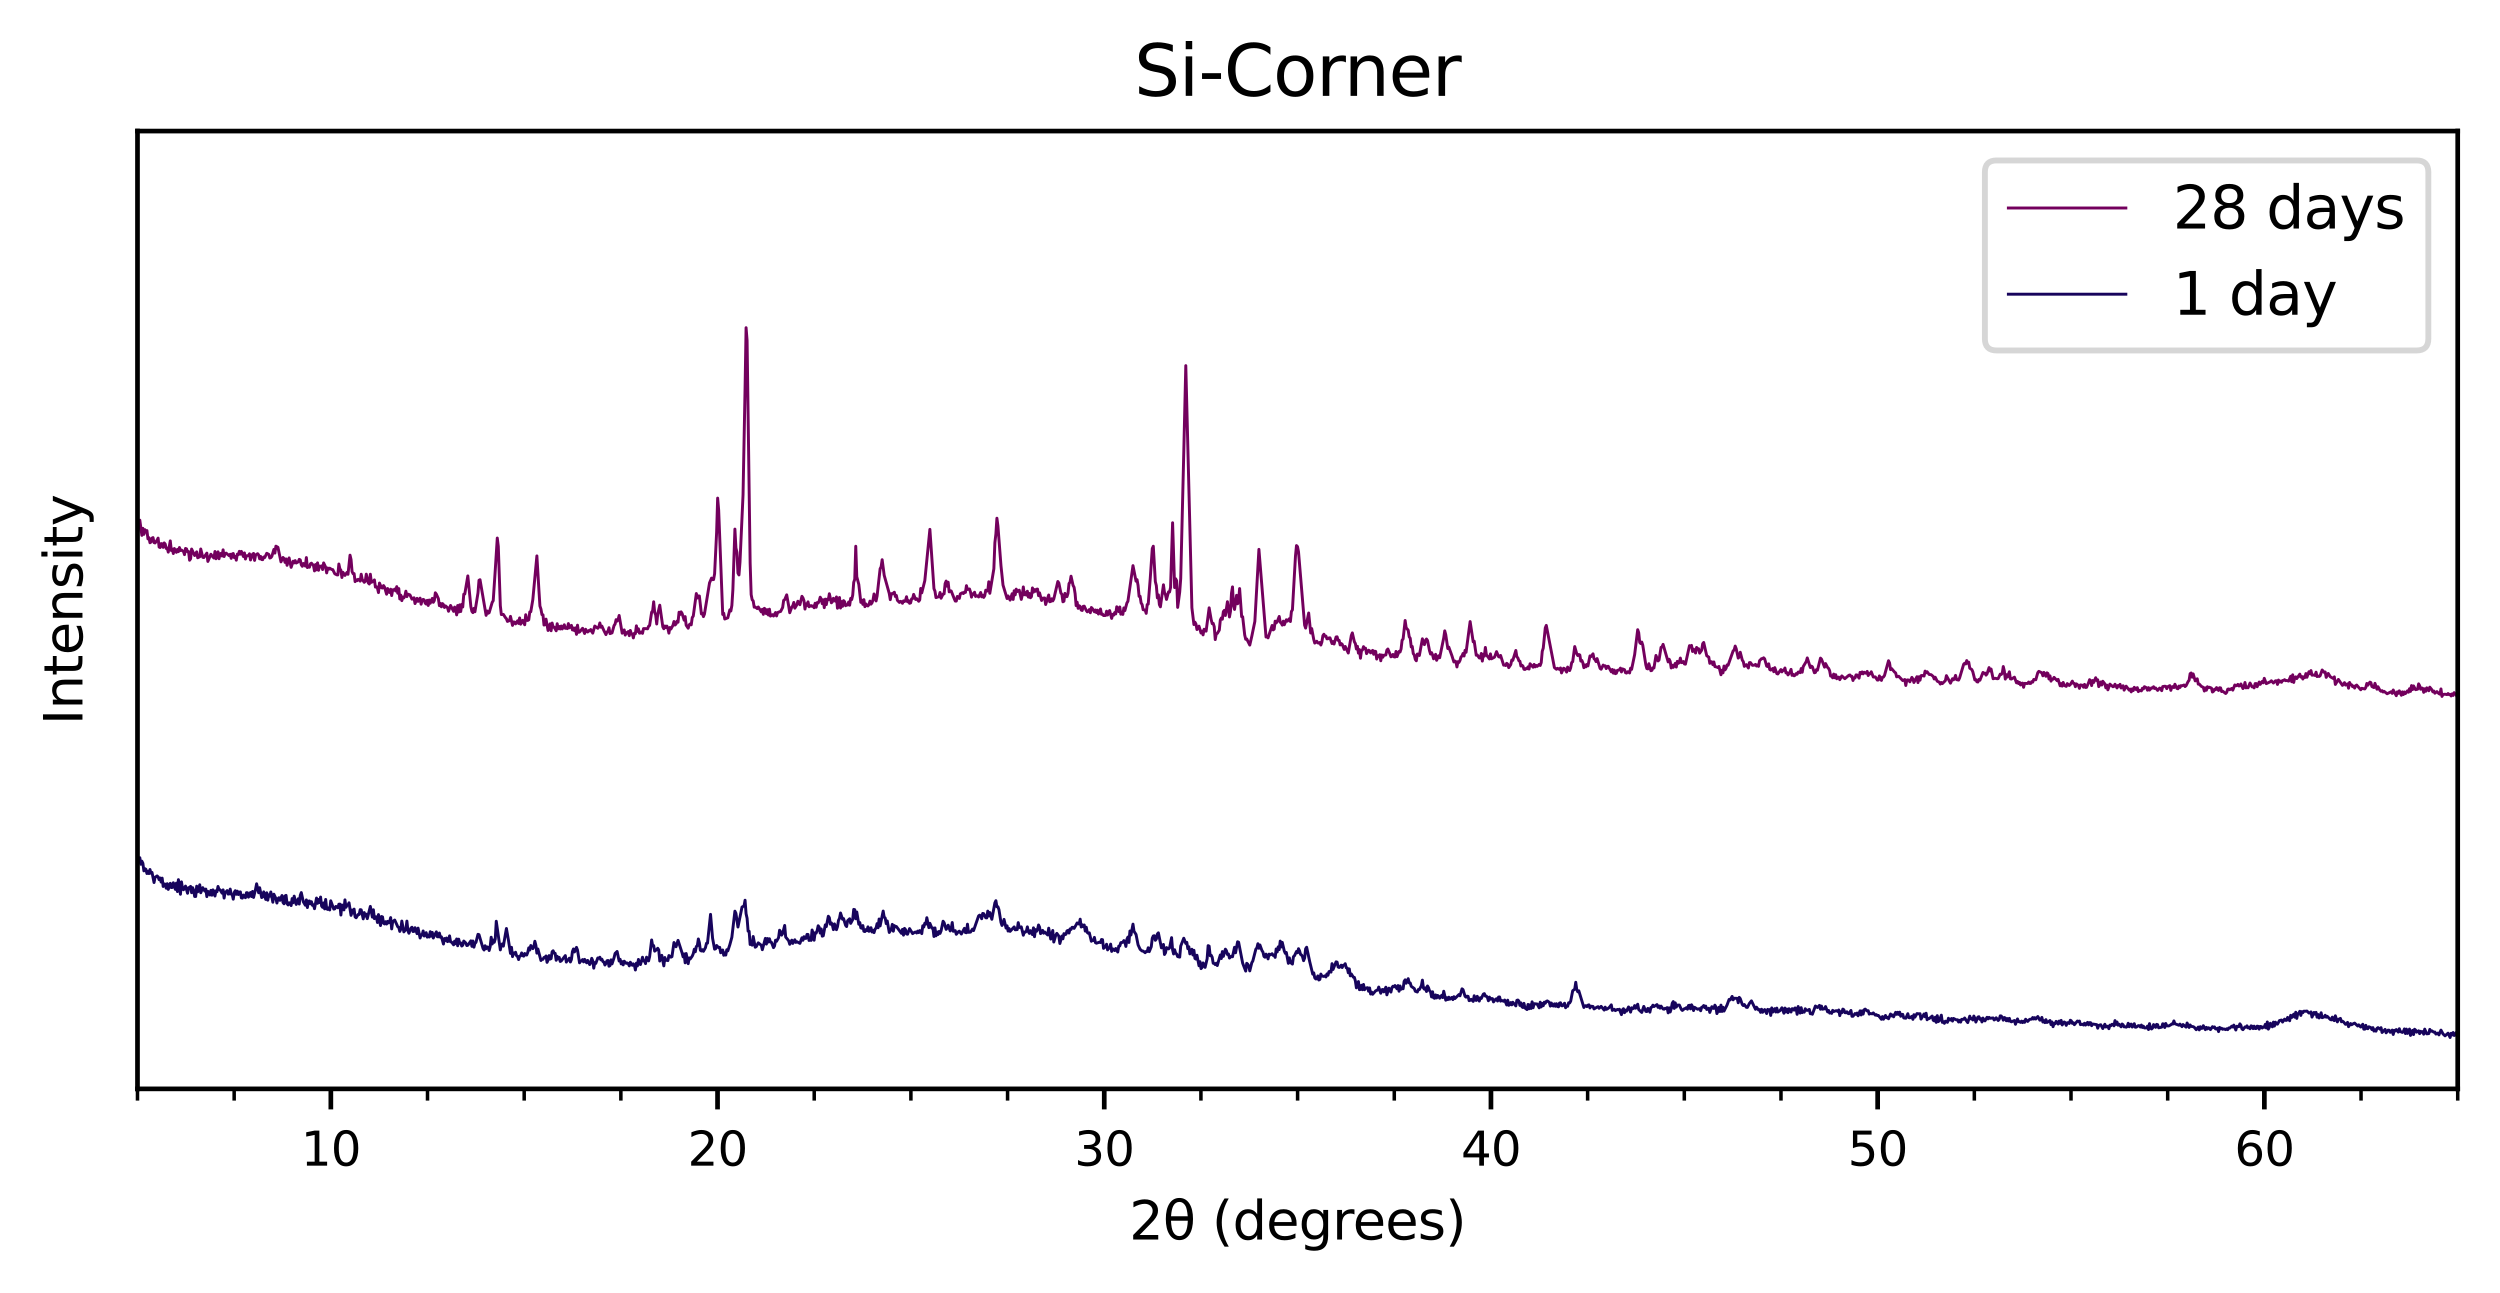 <?xml version="1.0" encoding="utf-8" standalone="no"?>
<!DOCTYPE svg PUBLIC "-//W3C//DTD SVG 1.1//EN"
  "http://www.w3.org/Graphics/SVG/1.1/DTD/svg11.dtd">
<svg xmlns:xlink="http://www.w3.org/1999/xlink" width="425.674pt" height="220.121pt" viewBox="0 0 425.674 220.121" xmlns="http://www.w3.org/2000/svg" version="1.1">
 <defs>
  <style type="text/css">*{stroke-linejoin: round; stroke-linecap: butt}</style>
 </defs>
 <g id="figure_1">
  <g id="patch_1">
   <path d="M 0 220.121 
L 425.674 220.121 
L 425.674 0 
L 0 0 
z
" style="fill: #ffffff"/>
  </g>
  <g id="axes_1">
   <g id="patch_2">
    <path d="M 23.41 185.398 
L 418.474 185.398 
L 418.474 22.318 
L 23.41 22.318 
z
" style="fill: #ffffff"/>
   </g>
   <g id="matplotlib.axis_1">
    <g id="xtick_1">
     <g id="line2d_1">
      <defs>
       <path id="m55d5e6e502" d="M 0 0 
L 0 3.5 
" style="stroke: #000000; stroke-width: 0.8"/>
      </defs>
      <g>
       <use xlink:href="#m55d5e6e502" x="56.332" y="185.398" style="stroke: #000000; stroke-width: 0.8"/>
      </g>
     </g>
     <g id="text_1">
      <!-- 10 -->
      <g transform="translate(51.242 198.477)scale(0.08 -0.08)">
       <defs>
        <path id="DejaVuSans-31" d="M 794 531 
L 1825 531 
L 1825 4091 
L 703 3866 
L 703 4441 
L 1819 4666 
L 2450 4666 
L 2450 531 
L 3481 531 
L 3481 0 
L 794 0 
L 794 531 
z
" transform="scale(0.016)"/>
        <path id="DejaVuSans-30" d="M 2034 4250 
Q 1547 4250 1301 3770 
Q 1056 3291 1056 2328 
Q 1056 1369 1301 889 
Q 1547 409 2034 409 
Q 2525 409 2770 889 
Q 3016 1369 3016 2328 
Q 3016 3291 2770 3770 
Q 2525 4250 2034 4250 
z
M 2034 4750 
Q 2819 4750 3233 4129 
Q 3647 3509 3647 2328 
Q 3647 1150 3233 529 
Q 2819 -91 2034 -91 
Q 1250 -91 836 529 
Q 422 1150 422 2328 
Q 422 3509 836 4129 
Q 1250 4750 2034 4750 
z
" transform="scale(0.016)"/>
       </defs>
       <use xlink:href="#DejaVuSans-31"/>
       <use xlink:href="#DejaVuSans-30" x="63.623"/>
      </g>
     </g>
    </g>
    <g id="xtick_2">
     <g id="line2d_2">
      <g>
       <use xlink:href="#m55d5e6e502" x="122.176" y="185.398" style="stroke: #000000; stroke-width: 0.8"/>
      </g>
     </g>
     <g id="text_2">
      <!-- 20 -->
      <g transform="translate(117.086 198.477)scale(0.08 -0.08)">
       <defs>
        <path id="DejaVuSans-32" d="M 1228 531 
L 3431 531 
L 3431 0 
L 469 0 
L 469 531 
Q 828 903 1448 1529 
Q 2069 2156 2228 2338 
Q 2531 2678 2651 2914 
Q 2772 3150 2772 3378 
Q 2772 3750 2511 3984 
Q 2250 4219 1831 4219 
Q 1534 4219 1204 4116 
Q 875 4013 500 3803 
L 500 4441 
Q 881 4594 1212 4672 
Q 1544 4750 1819 4750 
Q 2544 4750 2975 4387 
Q 3406 4025 3406 3419 
Q 3406 3131 3298 2873 
Q 3191 2616 2906 2266 
Q 2828 2175 2409 1742 
Q 1991 1309 1228 531 
z
" transform="scale(0.016)"/>
       </defs>
       <use xlink:href="#DejaVuSans-32"/>
       <use xlink:href="#DejaVuSans-30" x="63.623"/>
      </g>
     </g>
    </g>
    <g id="xtick_3">
     <g id="line2d_3">
      <g>
       <use xlink:href="#m55d5e6e502" x="188.02" y="185.398" style="stroke: #000000; stroke-width: 0.8"/>
      </g>
     </g>
     <g id="text_3">
      <!-- 30 -->
      <g transform="translate(182.93 198.477)scale(0.08 -0.08)">
       <defs>
        <path id="DejaVuSans-33" d="M 2597 2516 
Q 3050 2419 3304 2112 
Q 3559 1806 3559 1356 
Q 3559 666 3084 287 
Q 2609 -91 1734 -91 
Q 1441 -91 1130 -33 
Q 819 25 488 141 
L 488 750 
Q 750 597 1062 519 
Q 1375 441 1716 441 
Q 2309 441 2620 675 
Q 2931 909 2931 1356 
Q 2931 1769 2642 2001 
Q 2353 2234 1838 2234 
L 1294 2234 
L 1294 2753 
L 1863 2753 
Q 2328 2753 2575 2939 
Q 2822 3125 2822 3475 
Q 2822 3834 2567 4026 
Q 2313 4219 1838 4219 
Q 1578 4219 1281 4162 
Q 984 4106 628 3988 
L 628 4550 
Q 988 4650 1302 4700 
Q 1616 4750 1894 4750 
Q 2613 4750 3031 4423 
Q 3450 4097 3450 3541 
Q 3450 3153 3228 2886 
Q 3006 2619 2597 2516 
z
" transform="scale(0.016)"/>
       </defs>
       <use xlink:href="#DejaVuSans-33"/>
       <use xlink:href="#DejaVuSans-30" x="63.623"/>
      </g>
     </g>
    </g>
    <g id="xtick_4">
     <g id="line2d_4">
      <g>
       <use xlink:href="#m55d5e6e502" x="253.864" y="185.398" style="stroke: #000000; stroke-width: 0.8"/>
      </g>
     </g>
     <g id="text_4">
      <!-- 40 -->
      <g transform="translate(248.774 198.477)scale(0.08 -0.08)">
       <defs>
        <path id="DejaVuSans-34" d="M 2419 4116 
L 825 1625 
L 2419 1625 
L 2419 4116 
z
M 2253 4666 
L 3047 4666 
L 3047 1625 
L 3713 1625 
L 3713 1100 
L 3047 1100 
L 3047 0 
L 2419 0 
L 2419 1100 
L 313 1100 
L 313 1709 
L 2253 4666 
z
" transform="scale(0.016)"/>
       </defs>
       <use xlink:href="#DejaVuSans-34"/>
       <use xlink:href="#DejaVuSans-30" x="63.623"/>
      </g>
     </g>
    </g>
    <g id="xtick_5">
     <g id="line2d_5">
      <g>
       <use xlink:href="#m55d5e6e502" x="319.708" y="185.398" style="stroke: #000000; stroke-width: 0.8"/>
      </g>
     </g>
     <g id="text_5">
      <!-- 50 -->
      <g transform="translate(314.618 198.477)scale(0.08 -0.08)">
       <defs>
        <path id="DejaVuSans-35" d="M 691 4666 
L 3169 4666 
L 3169 4134 
L 1269 4134 
L 1269 2991 
Q 1406 3038 1543 3061 
Q 1681 3084 1819 3084 
Q 2600 3084 3056 2656 
Q 3513 2228 3513 1497 
Q 3513 744 3044 326 
Q 2575 -91 1722 -91 
Q 1428 -91 1123 -41 
Q 819 9 494 109 
L 494 744 
Q 775 591 1075 516 
Q 1375 441 1709 441 
Q 2250 441 2565 725 
Q 2881 1009 2881 1497 
Q 2881 1984 2565 2268 
Q 2250 2553 1709 2553 
Q 1456 2553 1204 2497 
Q 953 2441 691 2322 
L 691 4666 
z
" transform="scale(0.016)"/>
       </defs>
       <use xlink:href="#DejaVuSans-35"/>
       <use xlink:href="#DejaVuSans-30" x="63.623"/>
      </g>
     </g>
    </g>
    <g id="xtick_6">
     <g id="line2d_6">
      <g>
       <use xlink:href="#m55d5e6e502" x="385.552" y="185.398" style="stroke: #000000; stroke-width: 0.8"/>
      </g>
     </g>
     <g id="text_6">
      <!-- 60 -->
      <g transform="translate(380.462 198.477)scale(0.08 -0.08)">
       <defs>
        <path id="DejaVuSans-36" d="M 2113 2584 
Q 1688 2584 1439 2293 
Q 1191 2003 1191 1497 
Q 1191 994 1439 701 
Q 1688 409 2113 409 
Q 2538 409 2786 701 
Q 3034 994 3034 1497 
Q 3034 2003 2786 2293 
Q 2538 2584 2113 2584 
z
M 3366 4563 
L 3366 3988 
Q 3128 4100 2886 4159 
Q 2644 4219 2406 4219 
Q 1781 4219 1451 3797 
Q 1122 3375 1075 2522 
Q 1259 2794 1537 2939 
Q 1816 3084 2150 3084 
Q 2853 3084 3261 2657 
Q 3669 2231 3669 1497 
Q 3669 778 3244 343 
Q 2819 -91 2113 -91 
Q 1303 -91 875 529 
Q 447 1150 447 2328 
Q 447 3434 972 4092 
Q 1497 4750 2381 4750 
Q 2619 4750 2861 4703 
Q 3103 4656 3366 4563 
z
" transform="scale(0.016)"/>
       </defs>
       <use xlink:href="#DejaVuSans-36"/>
       <use xlink:href="#DejaVuSans-30" x="63.623"/>
      </g>
     </g>
    </g>
    <g id="xtick_7">
     <g id="line2d_7">
      <defs>
       <path id="mae8e893b38" d="M 0 0 
L 0 2 
" style="stroke: #000000; stroke-width: 0.6"/>
      </defs>
      <g>
       <use xlink:href="#mae8e893b38" x="23.41" y="185.398" style="stroke: #000000; stroke-width: 0.6"/>
      </g>
     </g>
    </g>
    <g id="xtick_8">
     <g id="line2d_8">
      <g>
       <use xlink:href="#mae8e893b38" x="39.871" y="185.398" style="stroke: #000000; stroke-width: 0.6"/>
      </g>
     </g>
    </g>
    <g id="xtick_9">
     <g id="line2d_9">
      <g>
       <use xlink:href="#mae8e893b38" x="72.793" y="185.398" style="stroke: #000000; stroke-width: 0.6"/>
      </g>
     </g>
    </g>
    <g id="xtick_10">
     <g id="line2d_10">
      <g>
       <use xlink:href="#mae8e893b38" x="89.254" y="185.398" style="stroke: #000000; stroke-width: 0.6"/>
      </g>
     </g>
    </g>
    <g id="xtick_11">
     <g id="line2d_11">
      <g>
       <use xlink:href="#mae8e893b38" x="105.715" y="185.398" style="stroke: #000000; stroke-width: 0.6"/>
      </g>
     </g>
    </g>
    <g id="xtick_12">
     <g id="line2d_12">
      <g>
       <use xlink:href="#mae8e893b38" x="138.637" y="185.398" style="stroke: #000000; stroke-width: 0.6"/>
      </g>
     </g>
    </g>
    <g id="xtick_13">
     <g id="line2d_13">
      <g>
       <use xlink:href="#mae8e893b38" x="155.098" y="185.398" style="stroke: #000000; stroke-width: 0.6"/>
      </g>
     </g>
    </g>
    <g id="xtick_14">
     <g id="line2d_14">
      <g>
       <use xlink:href="#mae8e893b38" x="171.559" y="185.398" style="stroke: #000000; stroke-width: 0.6"/>
      </g>
     </g>
    </g>
    <g id="xtick_15">
     <g id="line2d_15">
      <g>
       <use xlink:href="#mae8e893b38" x="204.481" y="185.398" style="stroke: #000000; stroke-width: 0.6"/>
      </g>
     </g>
    </g>
    <g id="xtick_16">
     <g id="line2d_16">
      <g>
       <use xlink:href="#mae8e893b38" x="220.942" y="185.398" style="stroke: #000000; stroke-width: 0.6"/>
      </g>
     </g>
    </g>
    <g id="xtick_17">
     <g id="line2d_17">
      <g>
       <use xlink:href="#mae8e893b38" x="237.403" y="185.398" style="stroke: #000000; stroke-width: 0.6"/>
      </g>
     </g>
    </g>
    <g id="xtick_18">
     <g id="line2d_18">
      <g>
       <use xlink:href="#mae8e893b38" x="270.325" y="185.398" style="stroke: #000000; stroke-width: 0.6"/>
      </g>
     </g>
    </g>
    <g id="xtick_19">
     <g id="line2d_19">
      <g>
       <use xlink:href="#mae8e893b38" x="286.786" y="185.398" style="stroke: #000000; stroke-width: 0.6"/>
      </g>
     </g>
    </g>
    <g id="xtick_20">
     <g id="line2d_20">
      <g>
       <use xlink:href="#mae8e893b38" x="303.247" y="185.398" style="stroke: #000000; stroke-width: 0.6"/>
      </g>
     </g>
    </g>
    <g id="xtick_21">
     <g id="line2d_21">
      <g>
       <use xlink:href="#mae8e893b38" x="336.169" y="185.398" style="stroke: #000000; stroke-width: 0.6"/>
      </g>
     </g>
    </g>
    <g id="xtick_22">
     <g id="line2d_22">
      <g>
       <use xlink:href="#mae8e893b38" x="352.63" y="185.398" style="stroke: #000000; stroke-width: 0.6"/>
      </g>
     </g>
    </g>
    <g id="xtick_23">
     <g id="line2d_23">
      <g>
       <use xlink:href="#mae8e893b38" x="369.091" y="185.398" style="stroke: #000000; stroke-width: 0.6"/>
      </g>
     </g>
    </g>
    <g id="xtick_24">
     <g id="line2d_24">
      <g>
       <use xlink:href="#mae8e893b38" x="402.013" y="185.398" style="stroke: #000000; stroke-width: 0.6"/>
      </g>
     </g>
    </g>
    <g id="xtick_25">
     <g id="line2d_25">
      <g>
       <use xlink:href="#mae8e893b38" x="418.474" y="185.398" style="stroke: #000000; stroke-width: 0.6"/>
      </g>
     </g>
    </g>
    <g id="text_7">
     <!-- 2θ (degrees) -->
     <g transform="translate(192.271 211.05)scale(0.09 -0.09)">
      <defs>
       <path id="DejaVuSans-3b8" d="M 2953 2219 
L 963 2219 
Q 1009 1284 1225 888 
Q 1494 400 1959 400 
Q 2428 400 2688 891 
Q 2916 1322 2953 2219 
z
M 2944 2750 
Q 2856 3638 2688 3950 
Q 2419 4444 1959 4444 
Q 1481 4444 1228 3956 
Q 1028 3563 969 2750 
L 2944 2750 
z
M 1959 4913 
Q 2709 4913 3138 4250 
Q 3566 3591 3566 2422 
Q 3566 1256 3138 594 
Q 2709 -72 1959 -72 
Q 1206 -72 781 594 
Q 353 1256 353 2422 
Q 353 3591 781 4250 
Q 1206 4913 1959 4913 
z
" transform="scale(0.016)"/>
       <path id="DejaVuSans-20" transform="scale(0.016)"/>
       <path id="DejaVuSans-28" d="M 1984 4856 
Q 1566 4138 1362 3434 
Q 1159 2731 1159 2009 
Q 1159 1288 1364 580 
Q 1569 -128 1984 -844 
L 1484 -844 
Q 1016 -109 783 600 
Q 550 1309 550 2009 
Q 550 2706 781 3412 
Q 1013 4119 1484 4856 
L 1984 4856 
z
" transform="scale(0.016)"/>
       <path id="DejaVuSans-64" d="M 2906 2969 
L 2906 4863 
L 3481 4863 
L 3481 0 
L 2906 0 
L 2906 525 
Q 2725 213 2448 61 
Q 2172 -91 1784 -91 
Q 1150 -91 751 415 
Q 353 922 353 1747 
Q 353 2572 751 3078 
Q 1150 3584 1784 3584 
Q 2172 3584 2448 3432 
Q 2725 3281 2906 2969 
z
M 947 1747 
Q 947 1113 1208 752 
Q 1469 391 1925 391 
Q 2381 391 2643 752 
Q 2906 1113 2906 1747 
Q 2906 2381 2643 2742 
Q 2381 3103 1925 3103 
Q 1469 3103 1208 2742 
Q 947 2381 947 1747 
z
" transform="scale(0.016)"/>
       <path id="DejaVuSans-65" d="M 3597 1894 
L 3597 1613 
L 953 1613 
Q 991 1019 1311 708 
Q 1631 397 2203 397 
Q 2534 397 2845 478 
Q 3156 559 3463 722 
L 3463 178 
Q 3153 47 2828 -22 
Q 2503 -91 2169 -91 
Q 1331 -91 842 396 
Q 353 884 353 1716 
Q 353 2575 817 3079 
Q 1281 3584 2069 3584 
Q 2775 3584 3186 3129 
Q 3597 2675 3597 1894 
z
M 3022 2063 
Q 3016 2534 2758 2815 
Q 2500 3097 2075 3097 
Q 1594 3097 1305 2825 
Q 1016 2553 972 2059 
L 3022 2063 
z
" transform="scale(0.016)"/>
       <path id="DejaVuSans-67" d="M 2906 1791 
Q 2906 2416 2648 2759 
Q 2391 3103 1925 3103 
Q 1463 3103 1205 2759 
Q 947 2416 947 1791 
Q 947 1169 1205 825 
Q 1463 481 1925 481 
Q 2391 481 2648 825 
Q 2906 1169 2906 1791 
z
M 3481 434 
Q 3481 -459 3084 -895 
Q 2688 -1331 1869 -1331 
Q 1566 -1331 1297 -1286 
Q 1028 -1241 775 -1147 
L 775 -588 
Q 1028 -725 1275 -790 
Q 1522 -856 1778 -856 
Q 2344 -856 2625 -561 
Q 2906 -266 2906 331 
L 2906 616 
Q 2728 306 2450 153 
Q 2172 0 1784 0 
Q 1141 0 747 490 
Q 353 981 353 1791 
Q 353 2603 747 3093 
Q 1141 3584 1784 3584 
Q 2172 3584 2450 3431 
Q 2728 3278 2906 2969 
L 2906 3500 
L 3481 3500 
L 3481 434 
z
" transform="scale(0.016)"/>
       <path id="DejaVuSans-72" d="M 2631 2963 
Q 2534 3019 2420 3045 
Q 2306 3072 2169 3072 
Q 1681 3072 1420 2755 
Q 1159 2438 1159 1844 
L 1159 0 
L 581 0 
L 581 3500 
L 1159 3500 
L 1159 2956 
Q 1341 3275 1631 3429 
Q 1922 3584 2338 3584 
Q 2397 3584 2469 3576 
Q 2541 3569 2628 3553 
L 2631 2963 
z
" transform="scale(0.016)"/>
       <path id="DejaVuSans-73" d="M 2834 3397 
L 2834 2853 
Q 2591 2978 2328 3040 
Q 2066 3103 1784 3103 
Q 1356 3103 1142 2972 
Q 928 2841 928 2578 
Q 928 2378 1081 2264 
Q 1234 2150 1697 2047 
L 1894 2003 
Q 2506 1872 2764 1633 
Q 3022 1394 3022 966 
Q 3022 478 2636 193 
Q 2250 -91 1575 -91 
Q 1294 -91 989 -36 
Q 684 19 347 128 
L 347 722 
Q 666 556 975 473 
Q 1284 391 1588 391 
Q 1994 391 2212 530 
Q 2431 669 2431 922 
Q 2431 1156 2273 1281 
Q 2116 1406 1581 1522 
L 1381 1569 
Q 847 1681 609 1914 
Q 372 2147 372 2553 
Q 372 3047 722 3315 
Q 1072 3584 1716 3584 
Q 2034 3584 2315 3537 
Q 2597 3491 2834 3397 
z
" transform="scale(0.016)"/>
       <path id="DejaVuSans-29" d="M 513 4856 
L 1013 4856 
Q 1481 4119 1714 3412 
Q 1947 2706 1947 2009 
Q 1947 1309 1714 600 
Q 1481 -109 1013 -844 
L 513 -844 
Q 928 -128 1133 580 
Q 1338 1288 1338 2009 
Q 1338 2731 1133 3434 
Q 928 4138 513 4856 
z
" transform="scale(0.016)"/>
      </defs>
      <use xlink:href="#DejaVuSans-32"/>
      <use xlink:href="#DejaVuSans-3b8" x="63.623"/>
      <use xlink:href="#DejaVuSans-20" x="124.805"/>
      <use xlink:href="#DejaVuSans-28" x="156.592"/>
      <use xlink:href="#DejaVuSans-64" x="195.605"/>
      <use xlink:href="#DejaVuSans-65" x="259.082"/>
      <use xlink:href="#DejaVuSans-67" x="320.605"/>
      <use xlink:href="#DejaVuSans-72" x="384.082"/>
      <use xlink:href="#DejaVuSans-65" x="422.945"/>
      <use xlink:href="#DejaVuSans-65" x="484.469"/>
      <use xlink:href="#DejaVuSans-73" x="545.992"/>
      <use xlink:href="#DejaVuSans-29" x="598.092"/>
     </g>
    </g>
   </g>
   <g id="matplotlib.axis_2">
    <g id="ytick_1">
     <g id="line2d_26"/>
    </g>
    <g id="ytick_2">
     <g id="line2d_27"/>
    </g>
    <g id="ytick_3">
     <g id="line2d_28"/>
    </g>
    <g id="ytick_4">
     <g id="line2d_29"/>
    </g>
    <g id="ytick_5">
     <g id="line2d_30"/>
    </g>
    <g id="ytick_6">
     <g id="line2d_31"/>
    </g>
    <g id="ytick_7">
     <g id="line2d_32"/>
    </g>
    <g id="ytick_8">
     <g id="line2d_33"/>
    </g>
    <g id="text_8">
     <!-- Intensity -->
     <g transform="translate(14.039 123.444)rotate(-90)scale(0.09 -0.09)">
      <defs>
       <path id="DejaVuSans-49" d="M 628 4666 
L 1259 4666 
L 1259 0 
L 628 0 
L 628 4666 
z
" transform="scale(0.016)"/>
       <path id="DejaVuSans-6e" d="M 3513 2113 
L 3513 0 
L 2938 0 
L 2938 2094 
Q 2938 2591 2744 2837 
Q 2550 3084 2163 3084 
Q 1697 3084 1428 2787 
Q 1159 2491 1159 1978 
L 1159 0 
L 581 0 
L 581 3500 
L 1159 3500 
L 1159 2956 
Q 1366 3272 1645 3428 
Q 1925 3584 2291 3584 
Q 2894 3584 3203 3211 
Q 3513 2838 3513 2113 
z
" transform="scale(0.016)"/>
       <path id="DejaVuSans-74" d="M 1172 4494 
L 1172 3500 
L 2356 3500 
L 2356 3053 
L 1172 3053 
L 1172 1153 
Q 1172 725 1289 603 
Q 1406 481 1766 481 
L 2356 481 
L 2356 0 
L 1766 0 
Q 1100 0 847 248 
Q 594 497 594 1153 
L 594 3053 
L 172 3053 
L 172 3500 
L 594 3500 
L 594 4494 
L 1172 4494 
z
" transform="scale(0.016)"/>
       <path id="DejaVuSans-69" d="M 603 3500 
L 1178 3500 
L 1178 0 
L 603 0 
L 603 3500 
z
M 603 4863 
L 1178 4863 
L 1178 4134 
L 603 4134 
L 603 4863 
z
" transform="scale(0.016)"/>
       <path id="DejaVuSans-79" d="M 2059 -325 
Q 1816 -950 1584 -1140 
Q 1353 -1331 966 -1331 
L 506 -1331 
L 506 -850 
L 844 -850 
Q 1081 -850 1212 -737 
Q 1344 -625 1503 -206 
L 1606 56 
L 191 3500 
L 800 3500 
L 1894 763 
L 2988 3500 
L 3597 3500 
L 2059 -325 
z
" transform="scale(0.016)"/>
      </defs>
      <use xlink:href="#DejaVuSans-49"/>
      <use xlink:href="#DejaVuSans-6e" x="29.492"/>
      <use xlink:href="#DejaVuSans-74" x="92.871"/>
      <use xlink:href="#DejaVuSans-65" x="132.08"/>
      <use xlink:href="#DejaVuSans-6e" x="193.604"/>
      <use xlink:href="#DejaVuSans-73" x="256.982"/>
      <use xlink:href="#DejaVuSans-69" x="309.082"/>
      <use xlink:href="#DejaVuSans-74" x="336.865"/>
      <use xlink:href="#DejaVuSans-79" x="376.074"/>
     </g>
    </g>
   </g>
   <g id="line2d_34">
    <path d="M 23.461 146.25 
L 23.634 146.803 
L 23.807 146.045 
L 23.98 147.159 
L 24.153 146.633 
L 24.326 146.981 
L 24.499 148.282 
L 24.672 147.908 
L 24.844 148.014 
L 25.017 148.736 
L 25.19 148.362 
L 25.363 148.745 
L 25.536 148.05 
L 25.709 148.692 
L 25.882 148.549 
L 26.228 150.269 
L 26.401 149.387 
L 26.747 149.146 
L 26.919 149.307 
L 27.092 149.779 
L 27.265 149.494 
L 27.438 150.189 
L 27.611 149.521 
L 27.784 150.937 
L 27.957 150.501 
L 28.13 150.545 
L 28.303 151.232 
L 28.476 150.465 
L 28.649 151.436 
L 28.994 150.403 
L 29.167 151.125 
L 29.34 151.107 
L 29.513 150.305 
L 29.859 151.436 
L 30.032 150.367 
L 30.205 151.802 
L 30.378 149.779 
L 30.723 152.265 
L 30.896 150.153 
L 31.069 151.196 
L 31.242 151.499 
L 31.588 150.875 
L 31.934 152.096 
L 32.107 151.142 
L 32.28 151.125 
L 32.453 150.929 
L 32.625 151.998 
L 32.798 151.142 
L 32.971 151.57 
L 33.144 152.64 
L 33.317 152.648 
L 33.49 150.893 
L 33.663 151.846 
L 33.836 151.543 
L 34.009 150.652 
L 34.182 152.007 
L 34.527 151.142 
L 34.873 151.731 
L 35.046 151.383 
L 35.219 152.666 
L 35.392 151.766 
L 35.565 151.9 
L 35.738 152.39 
L 35.911 151.597 
L 36.084 152.426 
L 36.257 151.517 
L 36.429 151.775 
L 36.602 152.568 
L 36.775 151.677 
L 36.948 151.838 
L 37.121 150.937 
L 37.294 151.445 
L 37.467 151.499 
L 37.813 152.078 
L 37.986 151.517 
L 38.159 152.916 
L 38.331 151.909 
L 38.504 151.846 
L 38.677 151.641 
L 38.85 152.239 
L 39.023 152.212 
L 39.196 151.383 
L 39.369 152.256 
L 39.542 152.328 
L 39.715 153.103 
L 39.888 151.953 
L 40.061 151.659 
L 40.233 152.274 
L 40.406 151.739 
L 40.579 152.31 
L 40.752 151.9 
L 40.925 151.864 
L 41.098 152.88 
L 41.271 152.916 
L 41.444 152.399 
L 41.79 152.853 
L 41.963 151.998 
L 42.135 152.007 
L 42.308 152.755 
L 42.654 151.962 
L 42.827 152.657 
L 43 151.784 
L 43.173 152.809 
L 43.519 151.383 
L 43.692 150.483 
L 44.038 152.007 
L 44.21 151.151 
L 44.556 152.827 
L 44.729 152.72 
L 44.902 151.855 
L 45.248 153.147 
L 45.421 152.016 
L 45.594 153.272 
L 45.767 152.354 
L 45.94 152.595 
L 46.112 151.873 
L 46.458 153.62 
L 46.631 152.256 
L 46.977 152.978 
L 47.15 153.762 
L 47.323 153.014 
L 47.496 152.853 
L 47.669 153.299 
L 48.014 152.479 
L 48.187 153.664 
L 48.36 153.887 
L 48.533 152.55 
L 48.706 152.452 
L 48.879 153.869 
L 49.052 154.083 
L 49.225 153.718 
L 49.398 153.736 
L 49.571 154.19 
L 49.744 152.996 
L 49.916 153.709 
L 50.089 152.586 
L 50.435 153.994 
L 50.781 153.032 
L 50.954 153.932 
L 51.127 152.452 
L 51.3 151.98 
L 51.646 153.549 
L 51.991 154.137 
L 52.164 153.228 
L 52.337 154.529 
L 52.51 153.459 
L 52.683 153.406 
L 52.856 153.896 
L 53.029 153.531 
L 53.202 154.154 
L 53.375 154.048 
L 53.548 154.725 
L 53.893 152.907 
L 54.066 153.816 
L 54.239 153.147 
L 54.412 153.673 
L 54.585 152.738 
L 54.758 154.27 
L 54.931 154.493 
L 55.104 153.736 
L 55.277 154.76 
L 55.45 153.147 
L 55.622 154.743 
L 55.795 154.85 
L 55.968 154.573 
L 56.141 154.939 
L 56.314 153.379 
L 56.833 154.796 
L 57.006 154.743 
L 57.179 154.342 
L 57.352 154.386 
L 57.524 154.564 
L 57.697 153.958 
L 57.87 153.941 
L 58.043 155.803 
L 58.216 154.092 
L 58.562 154.93 
L 58.735 153.219 
L 58.908 154.484 
L 59.081 154.154 
L 59.254 154.083 
L 59.427 153.718 
L 59.772 155.857 
L 59.945 154.948 
L 60.118 155.473 
L 60.291 154.796 
L 60.464 156.124 
L 60.637 156.267 
L 60.983 155.705 
L 61.156 155.705 
L 61.329 154.885 
L 61.501 154.921 
L 61.847 156.454 
L 62.02 155.384 
L 62.193 155.981 
L 62.366 155.661 
L 62.539 156.418 
L 63.058 154.333 
L 63.403 156.16 
L 63.576 154.903 
L 63.749 156.418 
L 63.922 156.106 
L 64.095 156.106 
L 64.268 157.077 
L 64.441 155.723 
L 64.787 157.594 
L 64.96 156.053 
L 65.133 156.124 
L 65.305 157.202 
L 65.478 157.318 
L 65.651 156.935 
L 65.824 157.336 
L 65.997 156.881 
L 66.17 157.14 
L 66.343 156.935 
L 66.516 156.24 
L 66.689 158.165 
L 66.862 156.917 
L 67.207 156.659 
L 67.553 157.407 
L 67.726 157.799 
L 67.899 157.906 
L 68.072 158.592 
L 68.245 158.218 
L 68.418 156.828 
L 68.764 158.673 
L 69.109 158.245 
L 69.282 156.837 
L 69.455 158.468 
L 69.628 158.904 
L 69.974 158.022 
L 70.147 157.879 
L 70.32 158.61 
L 70.493 158.583 
L 70.666 157.96 
L 71.011 158.976 
L 71.184 158.031 
L 71.53 159.715 
L 71.703 159.163 
L 71.876 159.216 
L 72.049 158.512 
L 72.222 159.377 
L 72.395 159.216 
L 72.568 158.806 
L 72.741 159.564 
L 72.913 159.216 
L 73.086 159.546 
L 73.259 158.637 
L 73.432 159.394 
L 73.605 158.762 
L 73.778 159.715 
L 74.124 158.985 
L 74.297 158.664 
L 74.47 159.501 
L 74.643 159.51 
L 74.816 158.869 
L 74.988 159.59 
L 75.161 159.51 
L 75.507 160.74 
L 75.68 159.795 
L 75.853 160.143 
L 76.026 159.715 
L 76.199 160.33 
L 76.372 160.214 
L 76.545 159.35 
L 76.718 160.366 
L 76.89 160.401 
L 77.236 160.874 
L 77.409 160.241 
L 77.582 160.687 
L 77.755 159.876 
L 77.928 161.034 
L 78.101 159.911 
L 78.274 160.624 
L 78.447 160.544 
L 78.62 161.079 
L 78.792 160.945 
L 78.965 160.232 
L 79.311 160.562 
L 79.484 160.999 
L 79.657 160.954 
L 80.176 160.196 
L 80.349 161.132 
L 80.522 160.223 
L 80.694 161.275 
L 80.867 160.615 
L 81.04 160.464 
L 81.386 159.083 
L 81.559 159.145 
L 82.251 161.506 
L 82.424 161.756 
L 82.596 161.034 
L 82.769 161.533 
L 82.942 161.23 
L 83.115 161.293 
L 83.288 161.845 
L 83.461 161.186 
L 83.634 159.582 
L 83.807 160.731 
L 83.98 160.054 
L 84.153 160.446 
L 84.326 159.876 
L 84.498 156.864 
L 85.19 161.738 
L 85.363 160.892 
L 85.536 160.713 
L 85.709 161.097 
L 86.055 159.056 
L 86.228 158.093 
L 86.573 160.098 
L 86.919 162.335 
L 87.092 161.301 
L 87.265 162.879 
L 87.438 162.246 
L 87.611 162.442 
L 87.784 162.139 
L 87.957 162.745 
L 88.13 162.852 
L 88.302 163.387 
L 88.475 162.808 
L 88.648 162.754 
L 88.821 162.255 
L 88.994 162.71 
L 89.167 162.808 
L 89.34 162.353 
L 89.513 162.594 
L 89.686 162.611 
L 89.859 162.166 
L 90.032 161.391 
L 90.204 161.765 
L 90.377 160.99 
L 90.723 161.524 
L 90.896 161.186 
L 91.069 160.268 
L 91.242 160.954 
L 91.415 162.291 
L 91.588 161.587 
L 92.107 163.547 
L 92.279 163.333 
L 92.452 163.342 
L 92.625 163.03 
L 92.798 162.995 
L 92.971 162.772 
L 93.144 163.859 
L 93.317 163.467 
L 93.49 162.71 
L 93.663 163.307 
L 93.836 163.217 
L 94.009 162.05 
L 94.181 161.89 
L 94.354 162.282 
L 94.527 162.326 
L 94.7 163.503 
L 94.873 162.825 
L 95.046 163.262 
L 95.219 163.012 
L 95.392 163.708 
L 95.565 163.618 
L 96.256 162.71 
L 96.429 163.815 
L 96.602 163.431 
L 96.775 163.494 
L 96.948 163.146 
L 97.121 163.797 
L 97.294 163.378 
L 97.467 162.023 
L 97.64 161.578 
L 97.813 162.086 
L 98.158 161.31 
L 98.331 161.765 
L 98.677 163.939 
L 98.85 163.61 
L 99.023 163.627 
L 99.196 163.387 
L 99.369 163.779 
L 99.542 163.351 
L 99.887 163.939 
L 100.06 163.529 
L 100.406 164.233 
L 100.579 163.904 
L 100.752 163.173 
L 100.925 163.583 
L 101.098 164.848 
L 101.271 163.895 
L 101.444 164.037 
L 101.789 163.111 
L 101.962 163.173 
L 102.135 162.986 
L 102.308 163.431 
L 102.481 163.315 
L 102.654 163.725 
L 102.827 163.815 
L 103 164.314 
L 103.173 164.055 
L 103.346 163.592 
L 103.519 163.538 
L 103.691 164.519 
L 103.864 164.412 
L 104.037 163.431 
L 104.21 164.118 
L 104.556 163.066 
L 104.729 162.344 
L 105.075 162.006 
L 105.421 163.636 
L 105.593 163.342 
L 105.766 164.118 
L 105.939 163.734 
L 106.112 164.287 
L 106.285 163.663 
L 106.631 164.028 
L 106.804 163.966 
L 106.977 164.091 
L 107.15 164.456 
L 107.323 163.841 
L 107.668 164.358 
L 107.841 164.118 
L 108.014 164.34 
L 108.187 165.16 
L 108.36 163.993 
L 108.533 164.465 
L 108.706 163.36 
L 108.879 164.126 
L 109.052 164.233 
L 109.398 162.986 
L 109.57 163.618 
L 109.743 163.574 
L 109.916 164.073 
L 110.089 162.977 
L 110.435 163.61 
L 110.608 162.897 
L 110.954 160.045 
L 111.127 161.043 
L 111.3 161.007 
L 111.472 161.952 
L 111.818 161.685 
L 111.991 161.462 
L 112.164 161.738 
L 112.337 163.636 
L 112.51 162.906 
L 112.683 162.665 
L 113.029 164.456 
L 113.202 163.039 
L 113.374 163.538 
L 113.547 163.431 
L 113.72 163.565 
L 113.893 162.701 
L 114.239 162.977 
L 114.412 162.888 
L 114.758 160.482 
L 115.104 161.203 
L 115.449 160.116 
L 116.141 162.264 
L 116.314 162.923 
L 116.487 162.424 
L 116.66 163.939 
L 116.833 162.353 
L 117.178 164.082 
L 117.351 163.102 
L 117.524 163.28 
L 117.87 162.79 
L 118.043 162.38 
L 118.216 161.622 
L 118.389 162.059 
L 118.562 161.159 
L 118.735 161.016 
L 118.908 159.876 
L 119.08 160.517 
L 119.253 161.809 
L 119.426 161.925 
L 119.599 161.703 
L 119.772 161.979 
L 120.118 161.355 
L 120.291 160.615 
L 120.464 160.589 
L 120.982 155.687 
L 121.328 159.733 
L 121.674 161.613 
L 121.847 161.542 
L 122.02 160.99 
L 122.366 161.364 
L 122.539 161.301 
L 122.712 162.228 
L 122.885 161.827 
L 123.057 161.756 
L 123.23 162.656 
L 123.403 162.228 
L 123.576 162.62 
L 123.749 161.711 
L 123.922 161.907 
L 124.268 160.856 
L 124.614 159.582 
L 125.132 155.144 
L 125.305 155.509 
L 125.651 157.844 
L 126.343 154.44 
L 126.689 154.253 
L 126.861 153.281 
L 127.034 155.58 
L 127.207 156.356 
L 127.38 158.548 
L 127.553 158.566 
L 127.726 160.82 
L 127.899 160.597 
L 128.072 160.936 
L 128.245 159.457 
L 128.591 161.284 
L 128.763 161.177 
L 129.109 160.535 
L 129.628 160.954 
L 129.801 161.703 
L 130.32 159.778 
L 130.493 160.749 
L 130.665 159.804 
L 130.838 160.401 
L 131.011 159.84 
L 131.184 160.393 
L 131.357 160.455 
L 131.703 161.355 
L 131.876 161.079 
L 132.049 160.09 
L 132.222 160.277 
L 132.567 159.653 
L 132.74 158.387 
L 132.913 158.646 
L 133.086 159.225 
L 133.259 158.958 
L 133.605 157.576 
L 133.778 159.555 
L 134.124 159.974 
L 134.297 160.205 
L 134.469 160.785 
L 134.815 160.081 
L 134.988 160.633 
L 135.334 160.018 
L 135.507 160.464 
L 135.68 160.339 
L 136.199 160.624 
L 136.544 159.68 
L 136.717 160.098 
L 136.89 159.492 
L 137.063 159.787 
L 137.236 159.778 
L 137.409 159.1 
L 137.582 159.109 
L 137.755 160.134 
L 137.928 159.715 
L 138.101 160.125 
L 138.273 158.352 
L 138.446 158.895 
L 138.619 160.09 
L 138.792 158.824 
L 138.965 158.886 
L 139.138 158.432 
L 139.311 157.63 
L 139.484 157.879 
L 139.657 158.878 
L 139.83 158.174 
L 140.003 159.403 
L 140.176 159.332 
L 140.521 157.478 
L 140.694 157.773 
L 141.04 156.008 
L 141.213 156.249 
L 141.386 157.363 
L 141.559 157.14 
L 141.732 157.532 
L 141.905 158.289 
L 142.078 157.309 
L 142.423 158.298 
L 142.596 157.79 
L 142.769 156.712 
L 142.942 156.373 
L 143.115 155.456 
L 143.461 156.525 
L 143.634 156.409 
L 143.98 157.559 
L 144.152 157.764 
L 144.325 156.766 
L 144.671 156.436 
L 144.844 157.22 
L 145.19 156.57 
L 145.363 154.841 
L 145.536 154.894 
L 145.709 156.436 
L 145.882 155.286 
L 146.227 157.372 
L 146.4 157.086 
L 146.573 157.986 
L 146.746 158.058 
L 146.919 157.594 
L 147.092 158.566 
L 147.265 158.619 
L 147.438 158.281 
L 147.611 158.468 
L 147.784 157.817 
L 147.956 158.575 
L 148.129 158.423 
L 148.302 157.96 
L 148.475 158.69 
L 148.648 158.414 
L 148.821 158.797 
L 148.994 158.2 
L 149.167 158.022 
L 149.34 157.265 
L 149.513 157.969 
L 149.686 156.48 
L 149.858 157.657 
L 150.377 155.126 
L 150.55 156.168 
L 150.723 156.302 
L 150.896 157.265 
L 151.069 156.81 
L 151.415 158.771 
L 151.76 158.209 
L 151.933 157.389 
L 152.106 158.557 
L 152.279 157.594 
L 152.452 157.808 
L 152.625 157.755 
L 153.49 158.922 
L 153.662 158.245 
L 153.835 159.225 
L 154.008 158.076 
L 154.181 158.281 
L 154.354 159.02 
L 154.527 159.074 
L 154.873 158.111 
L 155.392 158.967 
L 155.737 158.735 
L 155.91 158.699 
L 156.083 158.86 
L 156.256 158.539 
L 156.429 158.797 
L 156.602 158.45 
L 156.775 158.53 
L 156.948 158.967 
L 157.121 157.63 
L 157.294 157.844 
L 157.467 157.193 
L 157.639 157.354 
L 157.812 156.258 
L 158.158 157.951 
L 158.331 157.211 
L 158.677 158.04 
L 158.85 158.013 
L 159.023 159.457 
L 159.196 157.995 
L 159.369 159.341 
L 159.541 158.69 
L 159.714 159.127 
L 159.887 158.601 
L 160.06 158.931 
L 160.233 158.512 
L 160.579 156.855 
L 160.752 157.104 
L 161.098 158.245 
L 161.271 158.004 
L 161.443 157.532 
L 161.789 158.512 
L 161.962 158.138 
L 162.135 157.077 
L 162.308 158.566 
L 162.654 158.459 
L 162.827 159.083 
L 163.173 158.655 
L 163.345 158.548 
L 163.691 159.038 
L 164.21 158.067 
L 164.383 158.788 
L 164.556 158.815 
L 164.729 157.363 
L 164.902 158.744 
L 165.247 158.708 
L 165.593 158.191 
L 165.766 158.45 
L 166.631 155.946 
L 166.804 155.821 
L 166.977 155.946 
L 167.149 156.436 
L 167.322 155.527 
L 167.495 155.571 
L 167.841 156.267 
L 168.014 156.293 
L 168.187 155.135 
L 168.36 155.972 
L 168.533 155.375 
L 168.879 156.525 
L 169.397 153.727 
L 169.57 153.361 
L 169.743 154.395 
L 169.916 154.395 
L 170.089 154.876 
L 170.435 157.06 
L 170.608 157.576 
L 170.781 157.256 
L 170.953 156.543 
L 171.299 158.022 
L 171.472 157.639 
L 171.645 158.53 
L 171.818 158.102 
L 171.991 158.583 
L 172.51 158.004 
L 172.683 157.826 
L 172.856 158.316 
L 173.201 158.281 
L 173.374 157.095 
L 173.547 157.906 
L 173.72 157.942 
L 173.893 157.817 
L 174.239 159.243 
L 174.412 158.682 
L 174.585 158.726 
L 174.758 158.548 
L 174.93 157.817 
L 175.103 158.655 
L 175.276 158.931 
L 175.449 158.459 
L 175.795 159.136 
L 175.968 157.978 
L 176.141 159.492 
L 176.314 158.281 
L 176.487 158.575 
L 176.66 158.263 
L 176.832 157.496 
L 177.005 157.862 
L 177.178 158.967 
L 177.524 158.414 
L 177.697 158.895 
L 177.87 158.682 
L 178.389 159.198 
L 178.562 158.04 
L 178.907 159.893 
L 179.253 158.432 
L 179.426 160.401 
L 179.772 159.225 
L 179.945 158.922 
L 180.291 159.403 
L 180.464 160.651 
L 180.809 159.377 
L 180.982 159.849 
L 181.155 158.967 
L 181.328 159.145 
L 181.501 159.074 
L 181.674 158.503 
L 181.847 158.423 
L 182.02 158.869 
L 182.193 158.165 
L 182.366 158.254 
L 182.538 157.897 
L 182.711 157.897 
L 182.884 158.076 
L 183.23 157.478 
L 183.403 157.149 
L 183.749 157.345 
L 183.922 156.507 
L 184.095 157.844 
L 184.268 157.461 
L 184.44 157.781 
L 184.613 157.496 
L 184.786 158.539 
L 184.959 157.879 
L 185.132 158.78 
L 185.305 158.913 
L 185.478 158.833 
L 185.824 160.268 
L 185.997 160.098 
L 186.17 160.143 
L 186.342 159.608 
L 186.515 160.499 
L 186.688 160.597 
L 187.207 160.428 
L 187.38 160.491 
L 187.553 159.965 
L 187.726 160 
L 187.899 161.48 
L 188.245 161.177 
L 188.417 160.776 
L 188.59 161.738 
L 188.763 161.391 
L 188.936 161.462 
L 189.109 160.758 
L 189.282 161.997 
L 189.455 161.56 
L 189.801 161.854 
L 189.974 161.498 
L 190.319 162.104 
L 190.492 161.097 
L 190.665 161.07 
L 190.838 160.508 
L 191.184 160.446 
L 191.357 160.152 
L 191.53 160.393 
L 191.703 161.15 
L 191.876 159.938 
L 192.049 159.555 
L 192.221 160.473 
L 192.394 158.521 
L 192.567 159.198 
L 192.913 157.354 
L 193.086 158.566 
L 193.432 159.109 
L 193.778 160.874 
L 194.123 161.631 
L 194.469 161.934 
L 194.642 161.934 
L 194.988 162.219 
L 195.161 161.997 
L 195.334 162.014 
L 195.507 161.373 
L 195.68 162.041 
L 196.025 161.195 
L 196.198 159.742 
L 196.371 159.368 
L 196.544 159.323 
L 196.717 160.107 
L 196.89 159.885 
L 197.063 159.029 
L 197.236 158.833 
L 197.755 161.391 
L 197.927 161.212 
L 198.1 160.811 
L 198.273 162.522 
L 198.446 162.237 
L 198.619 161.346 
L 198.965 161.569 
L 199.138 161.417 
L 199.484 159.653 
L 199.657 161.729 
L 199.829 162.433 
L 200.002 161.711 
L 200.175 162.282 
L 200.348 162.442 
L 200.521 162.879 
L 200.867 162.968 
L 201.04 161.088 
L 201.559 159.751 
L 201.904 160.642 
L 202.077 160.455 
L 202.25 161.533 
L 202.423 161.203 
L 202.596 162.415 
L 202.942 161.631 
L 203.115 162.603 
L 203.288 161.809 
L 203.461 163.191 
L 203.634 163.307 
L 203.806 162.647 
L 204.152 164.438 
L 204.325 163.743 
L 204.498 164.928 
L 204.671 164.741 
L 204.844 163.957 
L 205.19 164.715 
L 205.536 163.262 
L 205.708 161.016 
L 205.881 161.097 
L 206.054 162.727 
L 206.227 162.647 
L 206.4 162.995 
L 206.573 164.011 
L 206.746 164.046 
L 206.919 164.242 
L 207.092 164.002 
L 207.265 164.403 
L 207.61 163.173 
L 207.783 162.603 
L 207.956 163.209 
L 208.129 162.023 
L 208.302 162.843 
L 208.648 161.613 
L 208.821 161.872 
L 208.994 162.522 
L 209.167 162.433 
L 209.34 163.128 
L 209.685 162.808 
L 209.858 162.906 
L 210.204 161.293 
L 210.377 162.228 
L 210.723 160.357 
L 210.896 160.428 
L 211.587 164.002 
L 212.106 165.347 
L 212.279 164.019 
L 212.452 164.171 
L 212.625 164.51 
L 212.798 165.312 
L 213.144 163.913 
L 213.316 163.627 
L 213.835 161.604 
L 214.008 161.408 
L 214.181 160.687 
L 214.354 161.462 
L 214.527 160.9 
L 214.873 161.854 
L 215.046 162.121 
L 215.218 162.861 
L 215.391 162.986 
L 215.564 162.46 
L 215.737 162.727 
L 215.91 163.271 
L 216.083 162.46 
L 216.256 162.603 
L 216.602 162.389 
L 216.775 162.674 
L 216.948 162.62 
L 217.12 163.012 
L 217.293 161.578 
L 217.466 162.086 
L 217.639 161.221 
L 217.812 161.685 
L 217.985 160.241 
L 218.158 161.239 
L 218.331 160.455 
L 218.677 161.934 
L 218.85 162.326 
L 219.022 162.175 
L 219.368 164.028 
L 219.541 163.093 
L 219.714 163.868 
L 220.06 164.153 
L 220.233 162.888 
L 220.406 162.736 
L 220.752 162.006 
L 220.925 162.228 
L 221.097 161.533 
L 221.27 161.89 
L 221.443 162.505 
L 221.616 162.603 
L 221.789 162.932 
L 221.962 163.574 
L 222.135 163.128 
L 222.308 161.551 
L 222.481 161.284 
L 222.999 163.717 
L 223.518 165.864 
L 223.691 165.65 
L 223.864 166.497 
L 224.037 166.684 
L 224.21 166.648 
L 224.383 166.167 
L 224.556 166.862 
L 224.729 166.764 
L 224.901 165.855 
L 225.074 166.185 
L 225.42 166.256 
L 225.593 166.158 
L 225.766 166.345 
L 225.939 165.829 
L 226.112 166.06 
L 226.285 165.436 
L 226.458 165.383 
L 226.631 165.526 
L 226.803 164.082 
L 226.976 165.071 
L 227.495 163.77 
L 227.668 163.823 
L 227.841 164.652 
L 228.014 164.732 
L 228.187 164.617 
L 228.36 164.34 
L 228.533 164.741 
L 228.705 164.358 
L 228.878 164.322 
L 229.051 164.091 
L 229.224 164.786 
L 229.397 164.83 
L 229.57 165.632 
L 229.743 164.973 
L 229.916 166.158 
L 230.089 165.837 
L 230.435 166.39 
L 230.607 166.417 
L 230.78 167.032 
L 230.953 168.199 
L 231.299 167.13 
L 231.472 168.511 
L 231.645 168.475 
L 231.818 167.762 
L 231.991 168.52 
L 232.164 167.62 
L 232.337 168.52 
L 232.509 168.252 
L 232.855 168.172 
L 233.028 168.778 
L 233.201 168.217 
L 233.374 169.251 
L 233.547 168.921 
L 233.72 169.295 
L 234.239 168.698 
L 234.584 168.564 
L 234.757 168.065 
L 235.103 169.117 
L 235.276 168.529 
L 235.449 168.475 
L 235.622 168.885 
L 235.968 168.092 
L 236.141 169.393 
L 236.486 168.252 
L 236.832 168.921 
L 237.005 168.154 
L 237.178 167.923 
L 237.351 168.03 
L 237.524 167.807 
L 237.87 168.368 
L 238.043 167.816 
L 238.216 168.778 
L 238.388 167.887 
L 238.561 168.448 
L 238.734 168.27 
L 238.907 168.359 
L 239.08 167.094 
L 239.253 166.836 
L 239.426 167.415 
L 239.772 166.639 
L 239.945 167.361 
L 240.118 167.37 
L 240.29 167.941 
L 240.809 168.315 
L 240.982 168.778 
L 241.328 168.912 
L 241.501 168.484 
L 241.674 168.493 
L 242.02 167.834 
L 242.192 166.889 
L 242.365 168.226 
L 242.538 168.431 
L 242.711 168.199 
L 242.884 168.823 
L 243.057 167.878 
L 243.23 168.172 
L 243.403 168.698 
L 243.576 168.858 
L 243.749 169.741 
L 243.922 168.867 
L 244.094 169.892 
L 244.267 169.981 
L 244.44 169.402 
L 244.613 169.919 
L 244.786 169.491 
L 244.959 169.625 
L 245.132 169.963 
L 245.478 169.464 
L 245.651 169.857 
L 245.824 168.778 
L 246.169 170.302 
L 246.342 169.874 
L 246.515 170.204 
L 246.688 169.794 
L 246.861 170.133 
L 247.207 169.83 
L 247.38 170.204 
L 247.553 169.705 
L 247.726 170.026 
L 248.417 169.34 
L 248.59 169.554 
L 248.936 168.368 
L 249.109 168.502 
L 249.455 169.643 
L 249.628 169.785 
L 249.8 169.616 
L 249.973 169.652 
L 250.146 170.382 
L 250.319 170.329 
L 250.492 170.151 
L 250.838 170.507 
L 251.011 169.545 
L 251.184 170.258 
L 251.357 170.347 
L 251.53 169.643 
L 251.875 170.454 
L 252.048 169.883 
L 252.221 170.008 
L 252.567 169.268 
L 252.74 169.188 
L 252.913 169.607 
L 253.086 169.607 
L 253.259 169.83 
L 253.432 170.4 
L 253.605 169.776 
L 253.777 170.142 
L 253.95 170.017 
L 254.123 170.035 
L 254.296 170.596 
L 254.642 170.151 
L 254.815 170.053 
L 254.988 170.445 
L 255.161 169.767 
L 255.334 169.75 
L 255.507 170.462 
L 255.679 170.338 
L 256.025 170.489 
L 256.198 170.275 
L 256.544 171.113 
L 256.717 170.302 
L 256.89 171.175 
L 257.063 171.068 
L 257.236 170.703 
L 257.409 171.095 
L 257.581 170.65 
L 258.1 171.273 
L 258.273 170.329 
L 258.446 170.275 
L 258.619 170.445 
L 258.792 171.193 
L 258.965 170.757 
L 259.138 171.434 
L 259.311 171.55 
L 259.483 170.837 
L 259.656 171.63 
L 260.002 171.897 
L 260.175 171.024 
L 260.348 171.764 
L 260.521 171.086 
L 260.694 171.71 
L 260.867 170.578 
L 261.04 171.594 
L 261.213 170.899 
L 261.731 170.953 
L 262.077 171.603 
L 262.25 170.641 
L 262.423 171.443 
L 262.596 170.855 
L 262.769 171.238 
L 262.942 170.641 
L 263.115 170.828 
L 263.287 170.498 
L 263.46 170.427 
L 263.806 170.667 
L 263.979 171.309 
L 264.152 170.783 
L 264.325 171.229 
L 264.498 171.3 
L 264.671 170.926 
L 264.844 171.336 
L 265.017 170.899 
L 265.189 171.363 
L 265.362 171.434 
L 265.535 170.801 
L 265.708 170.739 
L 265.881 171.247 
L 266.054 171.256 
L 266.4 170.819 
L 266.573 171.585 
L 266.746 171.273 
L 266.919 171.345 
L 267.091 170.739 
L 267.264 170.774 
L 267.437 170.471 
L 267.783 168.689 
L 268.129 168.431 
L 268.302 167.254 
L 268.475 168.511 
L 268.648 168.876 
L 268.821 168.698 
L 269.685 171.541 
L 269.858 171.273 
L 270.031 171.238 
L 270.204 171.398 
L 270.377 171.149 
L 270.55 171.095 
L 270.723 171.621 
L 270.896 171.327 
L 271.241 171.371 
L 271.414 171.79 
L 271.933 171.478 
L 272.106 171.407 
L 272.279 171.683 
L 272.625 171.354 
L 273.143 171.986 
L 273.316 171.487 
L 273.489 171.862 
L 273.662 171.799 
L 274.008 171.541 
L 274.354 171.095 
L 274.527 172.04 
L 274.872 171.853 
L 275.045 172.075 
L 275.391 171.879 
L 275.564 171.924 
L 275.737 171.844 
L 276.083 172.762 
L 276.256 171.933 
L 276.429 171.755 
L 276.602 172.432 
L 276.774 171.986 
L 276.947 172.173 
L 277.293 171.452 
L 277.639 172.334 
L 277.812 171.594 
L 277.985 171.755 
L 278.158 171.683 
L 278.331 171.22 
L 278.504 171.666 
L 278.849 170.988 
L 279.022 171.897 
L 279.541 172.387 
L 279.887 171.363 
L 280.233 172.209 
L 280.406 172.236 
L 280.578 171.701 
L 280.751 171.808 
L 280.924 172.343 
L 281.097 171.55 
L 281.27 171.478 
L 281.443 171.149 
L 281.616 171.389 
L 282.135 171.051 
L 282.308 171.523 
L 282.48 171.282 
L 282.653 171.657 
L 282.826 171.309 
L 283.172 171.799 
L 283.345 171.835 
L 283.518 171.683 
L 283.691 171.746 
L 283.864 171.568 
L 284.037 172.459 
L 284.21 171.603 
L 284.383 172.307 
L 284.555 171.772 
L 284.728 170.837 
L 284.901 170.543 
L 285.074 171.701 
L 285.247 170.757 
L 285.42 171.478 
L 285.593 171.14 
L 285.939 171.131 
L 286.285 171.871 
L 286.457 172.049 
L 286.803 171.746 
L 286.976 171.719 
L 287.149 171.568 
L 287.322 171.835 
L 287.495 171.211 
L 287.668 171.166 
L 287.841 171.781 
L 288.014 171.086 
L 288.187 171.389 
L 288.359 172.067 
L 288.532 171.514 
L 289.051 171.844 
L 289.397 171.737 
L 289.57 172.102 
L 289.743 171.505 
L 289.916 171.443 
L 290.089 171.211 
L 290.261 171.576 
L 290.434 171.309 
L 290.607 171.888 
L 290.953 171.674 
L 291.126 172.387 
L 291.472 171.407 
L 291.645 171.666 
L 291.818 171.701 
L 291.991 171.149 
L 292.163 171.443 
L 292.336 172.583 
L 292.509 172.2 
L 292.682 171.514 
L 292.855 172.227 
L 293.028 171.14 
L 293.201 172.218 
L 293.374 171.505 
L 293.547 172.156 
L 294.065 171.122 
L 294.411 170.177 
L 294.584 170.266 
L 294.93 169.66 
L 295.103 170.24 
L 295.276 169.972 
L 295.795 169.99 
L 295.967 170.739 
L 296.14 169.821 
L 296.313 170.035 
L 296.659 171.042 
L 296.832 171.22 
L 297.005 171.042 
L 297.351 171.514 
L 297.524 171.532 
L 297.869 170.855 
L 298.215 170.418 
L 298.907 171.853 
L 299.08 171.496 
L 299.426 171.969 
L 299.599 171.897 
L 299.771 172.37 
L 299.944 171.844 
L 300.117 172.361 
L 300.463 171.897 
L 300.809 172.575 
L 300.982 171.862 
L 301.155 172.102 
L 301.328 171.897 
L 301.501 172.895 
L 301.674 171.612 
L 301.846 172.325 
L 302.192 171.746 
L 302.365 172.316 
L 302.538 171.648 
L 302.711 172.316 
L 303.057 172.102 
L 303.403 171.594 
L 303.748 172.521 
L 303.921 171.639 
L 304.094 172.289 
L 304.267 171.817 
L 304.44 172.432 
L 304.613 171.755 
L 304.959 172.316 
L 305.132 171.755 
L 305.305 171.772 
L 305.478 171.995 
L 305.65 171.621 
L 305.823 171.728 
L 305.996 172.708 
L 306.169 171.38 
L 306.515 172.494 
L 306.688 171.576 
L 306.861 172.414 
L 307.034 172.227 
L 307.207 172.343 
L 307.38 171.764 
L 307.552 172.004 
L 307.725 172.049 
L 308.071 171.871 
L 308.244 172.61 
L 308.417 172.53 
L 308.59 172.699 
L 309.109 171.291 
L 309.454 171.55 
L 309.8 171.184 
L 309.973 171.844 
L 310.146 171.309 
L 310.319 171.835 
L 310.665 171.764 
L 310.838 171.389 
L 311.184 172.289 
L 311.356 172.049 
L 311.529 172.494 
L 311.702 172.396 
L 311.875 172.548 
L 312.048 172.031 
L 312.221 172.236 
L 312.567 172.111 
L 312.74 172.093 
L 312.913 172.227 
L 313.086 171.969 
L 313.258 172.931 
L 313.431 172.254 
L 313.604 172.441 
L 313.777 171.817 
L 313.95 171.924 
L 314.123 172.423 
L 314.296 172.441 
L 314.469 172.272 
L 314.642 172.548 
L 314.815 172.61 
L 315.16 172.049 
L 315.333 173.047 
L 315.506 173.038 
L 315.852 172.575 
L 316.025 172.717 
L 316.198 172.494 
L 316.371 172.958 
L 316.717 172.111 
L 316.89 172.815 
L 317.063 172.12 
L 317.235 172.664 
L 317.408 171.933 
L 317.581 171.817 
L 317.927 172.138 
L 318.1 172.093 
L 318.273 172.673 
L 318.446 172.566 
L 318.792 172.628 
L 318.965 172.468 
L 319.31 172.851 
L 319.483 172.762 
L 319.656 172.922 
L 319.829 172.895 
L 320.348 173.555 
L 320.521 173.091 
L 320.694 173.546 
L 321.039 172.904 
L 321.212 173.296 
L 321.385 173.216 
L 321.558 173.466 
L 321.904 172.655 
L 322.077 172.976 
L 322.25 172.815 
L 322.423 173.136 
L 322.769 172.37 
L 322.941 172.717 
L 323.114 172.361 
L 323.287 172.726 
L 323.46 172.343 
L 323.633 173.038 
L 323.806 172.726 
L 323.979 172.717 
L 324.152 173.323 
L 324.498 173.377 
L 324.843 172.601 
L 325.016 173.27 
L 325.189 173.305 
L 325.535 173.047 
L 325.708 173.564 
L 325.881 172.771 
L 326.054 173.189 
L 326.4 172.583 
L 326.745 172.628 
L 326.918 172.601 
L 327.091 173.519 
L 327.61 172.646 
L 327.783 173.127 
L 327.956 172.521 
L 328.129 173.635 
L 328.302 173.421 
L 328.475 173.439 
L 328.993 173.002 
L 329.166 173.715 
L 329.339 173.822 
L 329.512 173.207 
L 329.685 174.081 
L 329.858 172.931 
L 330.031 173.947 
L 330.204 173.795 
L 330.549 172.851 
L 330.722 174.081 
L 330.895 173.956 
L 331.068 174.241 
L 331.241 173.876 
L 331.587 174.072 
L 331.76 173.377 
L 331.933 173.671 
L 332.106 173.68 
L 332.279 173.421 
L 332.452 173.858 
L 332.624 173.412 
L 333.143 173.671 
L 333.316 173.635 
L 333.489 174.018 
L 333.662 173.733 
L 333.835 174.036 
L 334.008 173.564 
L 334.354 173.555 
L 334.526 173.332 
L 334.872 173.884 
L 335.045 174.116 
L 335.391 173.02 
L 335.564 173.475 
L 335.737 173.412 
L 335.91 173.671 
L 336.083 173.002 
L 336.256 173.359 
L 336.428 174.027 
L 336.774 173.18 
L 336.947 173.118 
L 337.12 173.564 
L 337.293 173.448 
L 337.466 174.009 
L 337.639 173.341 
L 337.812 173.733 
L 337.985 173.822 
L 338.33 173.216 
L 338.503 173.483 
L 338.676 173.225 
L 338.849 173.385 
L 339.368 173.323 
L 339.541 173.671 
L 339.714 173.555 
L 339.887 173.296 
L 340.232 173.76 
L 340.405 173.573 
L 340.578 172.967 
L 340.751 172.993 
L 340.924 173.243 
L 341.097 173.706 
L 341.27 173.252 
L 341.443 173.332 
L 341.616 173.804 
L 341.789 173.43 
L 341.962 173.84 
L 342.134 173.394 
L 342.307 173.902 
L 342.48 173.983 
L 342.999 173.76 
L 343.172 174.401 
L 343.518 173.492 
L 343.691 173.965 
L 343.864 173.947 
L 344.036 174.081 
L 344.209 173.867 
L 344.382 174.116 
L 344.555 173.884 
L 344.728 174.072 
L 344.901 173.546 
L 345.247 173.92 
L 345.593 173.555 
L 345.938 173.528 
L 346.111 173.252 
L 346.284 173.51 
L 346.457 173.279 
L 346.63 173.51 
L 346.976 173.082 
L 347.322 173.706 
L 347.495 173.662 
L 347.668 173.234 
L 347.84 174.018 
L 348.013 173.786 
L 348.186 174.125 
L 348.359 173.617 
L 348.532 174.098 
L 348.878 173.911 
L 349.051 173.76 
L 349.224 174.455 
L 349.397 174.009 
L 349.57 174.811 
L 349.743 174.259 
L 349.915 174.321 
L 350.088 173.911 
L 350.261 174.027 
L 350.434 174.366 
L 350.607 173.858 
L 350.78 174.241 
L 350.953 173.742 
L 351.126 174.517 
L 351.472 174.009 
L 351.645 174.125 
L 351.817 174.589 
L 351.99 174.152 
L 352.163 174.125 
L 352.336 174.268 
L 352.509 173.715 
L 352.682 173.813 
L 352.855 174.25 
L 353.028 174.134 
L 353.201 174.473 
L 353.719 173.849 
L 353.892 173.938 
L 354.065 173.858 
L 354.238 174.464 
L 354.584 174.401 
L 354.757 174.526 
L 354.93 174.223 
L 355.103 174.544 
L 355.449 174.081 
L 355.621 174.499 
L 355.794 174.125 
L 355.967 174.134 
L 356.14 174.642 
L 356.313 174.357 
L 357.005 174.464 
L 357.178 175.07 
L 357.351 174.589 
L 357.696 174.482 
L 358.042 175.132 
L 358.388 174.401 
L 358.561 174.874 
L 358.734 174.731 
L 358.907 174.767 
L 359.08 175.159 
L 359.253 174.553 
L 359.425 174.642 
L 359.598 174.41 
L 359.771 174.419 
L 359.944 174.669 
L 360.117 173.778 
L 360.29 174.428 
L 360.463 174.018 
L 360.636 174.562 
L 360.809 174.392 
L 361.155 174.838 
L 361.327 174.357 
L 361.5 174.49 
L 361.673 174.847 
L 361.846 174.811 
L 362.019 174.9 
L 362.192 174.793 
L 362.365 174.232 
L 362.538 174.82 
L 362.711 174.428 
L 362.884 174.375 
L 363.057 174.874 
L 363.229 174.687 
L 363.402 174.303 
L 363.575 174.909 
L 363.748 174.891 
L 364.094 174.633 
L 364.267 174.651 
L 364.44 174.874 
L 364.613 174.535 
L 364.786 174.945 
L 364.959 174.731 
L 365.132 175.025 
L 365.477 175.025 
L 365.65 174.713 
L 365.823 175.301 
L 365.996 174.294 
L 366.169 175.052 
L 366.342 175.203 
L 366.515 175.043 
L 366.688 174.455 
L 367.034 174.927 
L 367.206 174.419 
L 367.379 174.473 
L 367.552 175.007 
L 368.071 174.891 
L 368.244 174.321 
L 368.417 174.366 
L 368.59 174.954 
L 368.763 174.268 
L 368.936 174.669 
L 369.281 174.687 
L 369.627 174.49 
L 369.8 174.339 
L 369.973 174.366 
L 370.146 173.831 
L 370.319 174.312 
L 371.01 174.571 
L 371.183 174.375 
L 371.529 174.811 
L 371.702 174.446 
L 372.221 174.891 
L 372.394 174.187 
L 372.74 174.945 
L 372.912 174.517 
L 373.085 174.758 
L 373.431 174.811 
L 373.604 174.9 
L 373.95 175.328 
L 374.296 174.883 
L 374.469 175.364 
L 374.642 174.82 
L 374.814 175.114 
L 374.987 175.079 
L 375.16 174.642 
L 375.506 175.319 
L 375.679 174.927 
L 375.852 175.194 
L 376.025 174.998 
L 376.198 175.07 
L 376.371 175.31 
L 376.716 174.811 
L 376.889 174.954 
L 377.062 174.856 
L 377.235 175.186 
L 377.408 175.212 
L 377.581 175.07 
L 377.754 175.649 
L 377.927 174.936 
L 378.1 175.177 
L 378.273 175.079 
L 378.446 175.257 
L 378.618 175.186 
L 378.964 175.31 
L 379.137 175.168 
L 379.31 175.319 
L 379.483 175.034 
L 379.656 175.061 
L 380.002 174.731 
L 380.175 174.865 
L 380.348 174.544 
L 380.693 175.382 
L 380.866 174.74 
L 381.212 174.811 
L 381.385 174.33 
L 381.558 174.58 
L 381.731 175.194 
L 381.904 175.319 
L 382.25 174.856 
L 382.423 174.909 
L 382.595 174.669 
L 382.768 175.016 
L 382.941 174.927 
L 383.114 175.168 
L 383.287 174.669 
L 383.46 174.731 
L 383.633 175.141 
L 383.806 174.722 
L 383.979 175.123 
L 384.152 175.123 
L 384.325 174.722 
L 384.497 174.758 
L 384.67 175.23 
L 384.843 174.767 
L 385.016 174.802 
L 385.189 175.043 
L 385.362 174.856 
L 385.535 174.918 
L 385.708 174.419 
L 385.881 175.034 
L 386.054 174.009 
L 386.227 175.23 
L 386.399 174.909 
L 386.572 174.232 
L 386.918 174.838 
L 387.091 174.036 
L 387.264 174.704 
L 387.437 174.045 
L 387.61 174.348 
L 387.783 174.384 
L 388.129 173.769 
L 388.474 173.68 
L 388.647 174.027 
L 388.993 173.528 
L 389.166 173.733 
L 389.339 173.733 
L 389.512 173.234 
L 389.685 173.412 
L 389.858 173.804 
L 390.031 172.878 
L 390.203 173.252 
L 390.549 172.681 
L 390.722 173.198 
L 390.895 172.352 
L 391.068 173.403 
L 391.241 172.601 
L 391.414 172.539 
L 391.587 172.191 
L 391.76 172.895 
L 391.933 172.245 
L 392.105 172.432 
L 392.278 172.173 
L 392.624 172.182 
L 392.797 172.147 
L 393.143 172.485 
L 393.316 172.476 
L 393.489 172.298 
L 393.662 173.18 
L 394.007 172.387 
L 394.18 172.69 
L 394.353 172.378 
L 394.526 173.198 
L 394.699 172.744 
L 394.872 173.332 
L 395.045 173.109 
L 395.218 172.441 
L 395.391 173.279 
L 395.737 173.154 
L 395.909 172.869 
L 396.082 173.198 
L 396.255 173.047 
L 396.774 173.582 
L 396.947 173.653 
L 397.12 173.189 
L 397.293 173.671 
L 397.466 173.786 
L 397.639 172.958 
L 397.984 174 
L 398.157 173.582 
L 398.503 173.403 
L 398.676 173.974 
L 398.849 173.876 
L 399.022 173.991 
L 399.368 174.41 
L 399.541 174.375 
L 399.714 174.081 
L 399.886 174.811 
L 400.232 174.277 
L 400.405 174.482 
L 400.751 174.277 
L 400.924 174.205 
L 401.443 174.695 
L 401.616 174.499 
L 401.961 174.874 
L 402.307 174.401 
L 402.48 175.23 
L 402.653 175.239 
L 402.826 174.58 
L 402.999 175.114 
L 403.172 175.159 
L 403.345 174.829 
L 403.69 174.972 
L 403.863 175.301 
L 404.036 174.972 
L 404.209 175.56 
L 404.382 175.328 
L 404.555 175.578 
L 404.728 175.096 
L 404.901 174.972 
L 405.247 175.248 
L 405.42 174.981 
L 405.592 175.8 
L 406.111 175.275 
L 406.284 175.863 
L 406.63 175.399 
L 406.803 175.417 
L 406.976 175.765 
L 407.149 175.72 
L 407.322 175.391 
L 407.494 176.139 
L 407.667 175.435 
L 407.84 175.542 
L 408.013 175.301 
L 408.359 175.738 
L 408.532 175.159 
L 408.705 175.64 
L 409.051 175.792 
L 409.224 175.631 
L 409.396 175.194 
L 409.569 175.979 
L 409.742 175.23 
L 409.915 175.961 
L 410.088 175.774 
L 410.261 175.221 
L 410.434 176.3 
L 410.78 175.444 
L 410.953 176.157 
L 411.126 175.248 
L 411.298 175.391 
L 411.471 175.747 
L 411.817 175.515 
L 411.99 175.997 
L 412.163 175.596 
L 412.336 175.765 
L 412.509 175.649 
L 412.682 176.095 
L 412.855 175.23 
L 413.201 176.032 
L 413.546 175.988 
L 413.719 175.275 
L 413.892 175.604 
L 414.065 175.515 
L 414.411 175.756 
L 414.584 175.72 
L 414.757 176.068 
L 415.103 175.907 
L 415.275 176.21 
L 415.621 175.399 
L 415.967 176.041 
L 416.313 176.371 
L 416.832 175.916 
L 417.177 176.656 
L 417.35 175.943 
L 417.523 176.219 
L 417.696 175.809 
L 417.869 176.308 
L 418.042 176.219 
L 418.215 175.818 
L 418.388 176.389 
L 418.388 176.389 
" clip-path="url(#p5d50de61b4)" style="fill: none; stroke: #17045c; stroke-width: 0.5; stroke-linecap: square"/>
   </g>
   <g id="line2d_35">
    <path d="M 23.461 90.527 
L 23.634 88.789 
L 23.807 88.566 
L 24.153 91.159 
L 24.326 89.956 
L 24.499 90.981 
L 24.672 90.188 
L 24.844 90.616 
L 25.017 90.339 
L 25.19 91.756 
L 25.363 91.551 
L 25.536 92.416 
L 25.709 92.3 
L 25.882 91.623 
L 26.055 91.534 
L 26.228 92.389 
L 26.401 92.451 
L 26.747 91.961 
L 26.919 91.623 
L 27.092 93.147 
L 27.265 93.227 
L 27.438 92.558 
L 27.611 92.585 
L 27.784 93.2 
L 27.957 92.443 
L 28.13 92.639 
L 28.303 93.387 
L 28.476 93.334 
L 28.649 94.011 
L 28.994 92.095 
L 29.167 93.735 
L 29.34 93.485 
L 29.513 94.252 
L 29.686 93.396 
L 30.032 94.047 
L 30.205 93.548 
L 30.378 93.931 
L 30.551 93.227 
L 30.723 93.744 
L 30.896 93.654 
L 31.242 93.895 
L 31.415 94.439 
L 31.588 93.387 
L 31.761 93.458 
L 31.934 93.949 
L 32.107 93.904 
L 32.28 95.392 
L 32.453 95.143 
L 32.625 93.485 
L 33.144 94.59 
L 33.49 93.966 
L 33.663 94.973 
L 34.009 94.795 
L 34.182 93.476 
L 34.527 94.893 
L 34.7 94.938 
L 35.219 94.18 
L 35.392 95.597 
L 35.911 94.367 
L 36.257 94.84 
L 36.429 95.018 
L 36.602 93.904 
L 36.775 95.143 
L 37.121 93.957 
L 37.294 95.134 
L 37.467 94.287 
L 37.64 94.225 
L 37.813 94.67 
L 37.986 93.619 
L 38.159 94.76 
L 38.331 94.252 
L 38.504 94.18 
L 38.85 94.474 
L 39.023 94.617 
L 39.196 94.376 
L 39.369 95.071 
L 39.542 94.323 
L 39.715 94.243 
L 39.888 94.938 
L 40.061 94.742 
L 40.233 95.383 
L 40.406 94.358 
L 40.579 94.439 
L 40.752 93.877 
L 40.925 94.358 
L 41.098 93.886 
L 41.444 94.76 
L 41.617 94.145 
L 41.79 95.187 
L 41.963 94.635 
L 42.308 94.608 
L 42.481 94.296 
L 42.654 95.348 
L 43 94.367 
L 43.173 94.234 
L 43.346 95.419 
L 43.519 94.501 
L 43.865 94.278 
L 44.038 94.483 
L 44.21 95.152 
L 44.383 94.742 
L 44.556 95.276 
L 44.729 95.294 
L 44.902 94.84 
L 45.075 94.929 
L 45.421 94.207 
L 45.767 94.403 
L 45.94 95.018 
L 46.112 94.956 
L 46.285 94.733 
L 46.631 93.548 
L 46.804 94.18 
L 46.977 92.995 
L 47.323 93.191 
L 47.842 95.668 
L 48.187 94.92 
L 48.36 95.098 
L 48.533 95.758 
L 48.706 95.169 
L 48.879 96.257 
L 49.225 94.991 
L 49.571 96.604 
L 49.916 95.553 
L 50.089 95.847 
L 50.262 95.455 
L 50.435 95.865 
L 50.781 95.668 
L 50.954 95.241 
L 51.127 95.339 
L 51.3 96.168 
L 51.473 96.426 
L 51.646 95.945 
L 51.818 95.998 
L 51.991 96.39 
L 52.164 94.938 
L 52.337 96.64 
L 52.51 96.444 
L 52.683 96.586 
L 52.856 95.998 
L 53.029 95.891 
L 53.375 96.292 
L 53.548 97.21 
L 53.72 96.123 
L 53.893 97.023 
L 54.066 95.838 
L 54.239 97.103 
L 54.412 96.381 
L 54.585 96.479 
L 54.758 96.346 
L 54.931 96.978 
L 55.104 95.847 
L 55.45 96.577 
L 55.622 97.549 
L 55.795 96.711 
L 55.968 96.934 
L 56.141 96.747 
L 56.487 96.97 
L 56.66 96.987 
L 57.006 97.7 
L 57.352 97.879 
L 57.524 97.896 
L 57.697 96.034 
L 57.87 96.854 
L 58.043 97.085 
L 58.216 98.333 
L 58.389 97.442 
L 58.735 97.977 
L 59.081 97.46 
L 59.254 97.789 
L 59.599 94.528 
L 59.772 95.276 
L 59.945 97.308 
L 60.118 97.682 
L 60.291 97.665 
L 60.464 99.037 
L 60.637 98.716 
L 60.81 98.868 
L 60.983 98.636 
L 61.156 98.716 
L 61.329 98.948 
L 61.501 97.772 
L 61.674 98.663 
L 62.02 99.153 
L 62.193 98.975 
L 62.366 97.763 
L 62.712 99.26 
L 62.885 99.438 
L 63.058 97.772 
L 63.231 99.162 
L 63.576 98.948 
L 63.749 98.743 
L 63.922 99.964 
L 64.095 99.893 
L 64.268 100.142 
L 64.441 100.9 
L 64.614 99.278 
L 64.96 100.08 
L 65.133 100.124 
L 65.305 99.705 
L 65.478 99.973 
L 65.824 101.176 
L 65.997 100.204 
L 66.17 100.828 
L 66.343 100.882 
L 66.516 100.32 
L 66.689 101.407 
L 66.862 100.427 
L 67.035 100.49 
L 67.207 100.302 
L 67.38 100.632 
L 67.553 99.884 
L 67.726 101.006 
L 67.899 100.213 
L 68.072 101.987 
L 68.245 101.336 
L 68.418 102.272 
L 68.591 101.648 
L 68.764 101.808 
L 68.937 101.479 
L 69.109 100.659 
L 69.282 101.586 
L 69.455 101.167 
L 69.801 101.292 
L 70.147 102.022 
L 70.493 101.782 
L 70.666 102.771 
L 71.011 101.88 
L 71.184 102.397 
L 71.53 101.844 
L 71.703 102.878 
L 71.876 102.201 
L 72.049 102.058 
L 72.222 102.138 
L 72.395 102.7 
L 72.568 102.851 
L 72.741 102.218 
L 72.913 103.092 
L 73.086 102.165 
L 73.259 102.717 
L 73.605 101.889 
L 73.778 102.557 
L 73.951 102.254 
L 74.124 100.935 
L 74.297 101.167 
L 74.643 101.933 
L 74.816 103.127 
L 74.988 102.744 
L 75.161 103.323 
L 75.334 102.771 
L 75.507 102.949 
L 75.68 103.439 
L 75.853 103.163 
L 76.199 103.466 
L 76.372 104.081 
L 76.718 103.092 
L 77.236 104.099 
L 77.409 103.368 
L 77.582 103.707 
L 77.755 104.696 
L 77.928 103.101 
L 78.101 104.215 
L 78.274 102.985 
L 78.447 104.125 
L 78.62 102.905 
L 78.792 103.35 
L 78.965 101.176 
L 79.138 101.14 
L 79.657 98.057 
L 80.176 103.306 
L 80.349 104.099 
L 80.522 104.313 
L 80.694 103.591 
L 80.867 104.161 
L 81.386 100.953 
L 81.559 98.805 
L 81.732 98.707 
L 82.769 104.776 
L 82.942 104.036 
L 83.115 104.42 
L 83.288 104.322 
L 83.807 102.557 
L 83.98 102.281 
L 84.326 97.076 
L 84.671 91.614 
L 84.844 93.04 
L 85.19 103.127 
L 85.363 104.642 
L 85.709 104.616 
L 86.055 105.159 
L 86.228 105.355 
L 86.4 105.81 
L 86.746 105.667 
L 86.919 104.945 
L 87.265 106.487 
L 87.438 105.89 
L 87.611 105.926 
L 87.784 106.229 
L 88.13 105.694 
L 88.302 106.157 
L 88.475 105.213 
L 88.648 106.282 
L 88.994 105.623 
L 89.34 106.38 
L 89.513 104.669 
L 89.686 105.623 
L 89.859 105.649 
L 90.032 105.533 
L 90.204 104.197 
L 90.377 104.161 
L 90.723 102.094 
L 91.415 94.653 
L 91.761 100.481 
L 91.934 103.19 
L 92.107 103.716 
L 92.279 104.651 
L 92.452 104.687 
L 92.625 106.425 
L 92.798 106.371 
L 92.971 105.418 
L 93.317 107.351 
L 93.663 106.22 
L 93.836 107.396 
L 94.009 106.086 
L 94.181 106.781 
L 94.354 106.781 
L 94.7 107.405 
L 94.873 106.202 
L 95.046 107.066 
L 95.219 106.665 
L 95.392 107.102 
L 95.565 106.594 
L 95.738 107.093 
L 96.083 106.38 
L 96.256 106.986 
L 96.429 106.924 
L 96.602 107.04 
L 96.775 106.175 
L 96.948 106.897 
L 97.294 106.478 
L 97.467 107.262 
L 97.64 106.924 
L 97.813 107.387 
L 97.985 106.906 
L 98.158 108.011 
L 98.331 106.451 
L 98.504 107.663 
L 98.677 107.619 
L 99.196 106.977 
L 99.542 107.868 
L 99.715 107.146 
L 99.887 107.512 
L 100.06 107.61 
L 100.233 107.369 
L 100.406 107.432 
L 100.579 107.191 
L 100.925 107.806 
L 101.271 106.594 
L 101.789 106.977 
L 101.962 106.719 
L 102.135 106.068 
L 102.308 106.799 
L 102.481 106.603 
L 102.827 107.369 
L 103.173 108.055 
L 103.346 107.601 
L 103.519 107.521 
L 103.691 106.879 
L 103.864 107.886 
L 104.21 107.761 
L 104.556 106.514 
L 104.729 106.255 
L 104.902 105.507 
L 105.075 105.756 
L 105.248 105.48 
L 105.421 104.794 
L 105.939 107.815 
L 106.285 107.253 
L 106.458 108.136 
L 106.631 107.699 
L 106.804 107.824 
L 106.977 107.53 
L 107.15 108.234 
L 107.323 107.343 
L 107.496 107.931 
L 107.668 107.94 
L 107.841 108.617 
L 108.014 107.824 
L 108.187 107.895 
L 108.36 106.558 
L 108.533 107.512 
L 108.706 107.066 
L 108.879 107.806 
L 109.052 107.779 
L 109.225 107.592 
L 109.398 107.842 
L 109.57 107.031 
L 110.089 107.04 
L 110.262 107.066 
L 110.435 106.63 
L 110.608 106.496 
L 110.954 104.241 
L 111.127 103.992 
L 111.3 102.468 
L 111.472 104.277 
L 111.645 104.714 
L 111.818 106.246 
L 111.991 104.562 
L 112.337 103.047 
L 112.856 106.728 
L 113.029 107.057 
L 113.202 106.585 
L 113.374 106.861 
L 113.547 106.603 
L 113.72 107.004 
L 113.893 107.806 
L 114.066 106.843 
L 114.239 107.102 
L 114.585 106.469 
L 114.758 105.819 
L 114.931 106.425 
L 115.104 106.255 
L 115.276 105.756 
L 115.449 105.943 
L 115.622 104.241 
L 115.795 104.625 
L 115.968 104.179 
L 116.141 104.455 
L 116.487 105.596 
L 116.66 104.99 
L 116.833 106.451 
L 117.178 106.968 
L 117.351 106.38 
L 117.524 106.237 
L 117.697 106.389 
L 117.87 105.15 
L 118.043 104.901 
L 118.562 101.06 
L 118.735 101.826 
L 118.908 101.47 
L 119.08 101.479 
L 119.426 104.526 
L 119.599 104.411 
L 119.772 104.99 
L 119.945 104.562 
L 120.81 99.251 
L 121.155 98.431 
L 121.328 98.698 
L 121.501 98.681 
L 121.674 97.7 
L 122.02 90.607 
L 122.193 84.814 
L 122.366 86.855 
L 123.057 104.625 
L 123.23 104.42 
L 123.403 105.4 
L 123.922 105.195 
L 124.268 103.831 
L 124.441 104.036 
L 124.614 103.092 
L 124.787 100.392 
L 125.132 90.09 
L 125.305 93.307 
L 125.478 94.029 
L 125.651 97.584 
L 125.824 97.896 
L 125.997 95.713 
L 126.516 84.262 
L 126.861 66.189 
L 127.034 55.799 
L 127.207 57.991 
L 127.726 95.865 
L 127.899 101.238 
L 128.072 102.129 
L 128.245 102.308 
L 128.418 103.386 
L 128.591 103.35 
L 128.936 103.626 
L 129.109 103.35 
L 129.628 104.188 
L 129.801 103.742 
L 129.974 104.607 
L 130.147 103.582 
L 130.32 103.742 
L 130.493 104.5 
L 130.665 103.814 
L 130.838 104.723 
L 131.011 103.724 
L 131.184 104.901 
L 131.53 104.66 
L 131.703 104.892 
L 132.049 104.295 
L 132.222 104.874 
L 132.395 104.304 
L 132.74 104.161 
L 132.913 104.117 
L 133.259 103.439 
L 133.432 102.227 
L 133.605 102.12 
L 133.951 101.283 
L 134.297 103.234 
L 134.469 104.33 
L 134.815 103.368 
L 134.988 103.145 
L 135.161 102.575 
L 135.334 103.555 
L 135.68 102.976 
L 135.853 102.37 
L 136.026 102.575 
L 136.199 102.967 
L 136.544 101.532 
L 136.717 101.8 
L 136.89 102.281 
L 137.063 103.707 
L 137.236 102.807 
L 137.409 103.101 
L 137.582 102.477 
L 137.755 103.315 
L 138.101 103.11 
L 138.273 103.243 
L 138.446 103.172 
L 138.619 103.484 
L 138.792 102.709 
L 138.965 103.395 
L 139.138 102.602 
L 139.311 102.673 
L 139.484 102.325 
L 139.657 101.684 
L 139.83 101.987 
L 140.003 102.789 
L 140.176 102.12 
L 140.348 103.466 
L 140.521 102.013 
L 140.694 102.949 
L 140.867 102.013 
L 141.04 102.12 
L 141.213 101.096 
L 141.559 102.637 
L 141.732 102.468 
L 141.905 101.871 
L 142.25 102.37 
L 142.423 101.639 
L 142.596 103.564 
L 142.769 103.012 
L 142.942 101.737 
L 143.115 103.528 
L 143.288 102.423 
L 143.461 103.243 
L 143.634 102.272 
L 143.807 102.45 
L 143.98 103.136 
L 144.152 102.976 
L 144.325 103.02 
L 144.498 102.504 
L 144.671 103.047 
L 144.844 101.889 
L 145.017 102.085 
L 145.19 101.345 
L 145.363 99.144 
L 145.536 98.645 
L 145.709 93.013 
L 145.882 98.199 
L 146.227 99.509 
L 146.573 102.566 
L 146.746 102.192 
L 146.919 102.905 
L 147.092 102.103 
L 147.265 103.297 
L 147.438 102.833 
L 147.611 103.11 
L 147.784 103.172 
L 147.956 102.94 
L 148.129 102.352 
L 148.302 102.869 
L 148.475 102.646 
L 148.648 102.147 
L 148.821 101.131 
L 149.167 102.325 
L 149.34 101.488 
L 149.858 96.845 
L 150.031 96.506 
L 150.204 95.303 
L 150.55 97.95 
L 151.415 101.06 
L 151.588 102.103 
L 151.76 101.078 
L 151.933 101.131 
L 152.279 100.837 
L 152.452 101.568 
L 152.625 101.39 
L 152.798 102.218 
L 153.144 102.575 
L 153.317 102.388 
L 153.49 102.45 
L 153.662 102.726 
L 153.835 102.308 
L 154.008 102.423 
L 154.181 102.236 
L 154.354 101.604 
L 154.527 102.468 
L 154.7 102.263 
L 154.873 102.726 
L 155.046 102.655 
L 155.219 101.969 
L 155.392 101.924 
L 155.565 101.203 
L 155.91 102.076 
L 156.083 101.933 
L 156.429 102.379 
L 156.602 102.147 
L 156.775 100.196 
L 156.948 100.944 
L 157.467 98.868 
L 158.331 90.134 
L 159.023 100.231 
L 159.196 100.659 
L 159.369 101.755 
L 159.887 101.586 
L 160.06 100.882 
L 160.233 101.862 
L 160.579 101.14 
L 160.752 101.122 
L 160.925 99.367 
L 161.098 98.939 
L 161.271 99.821 
L 161.443 99.135 
L 161.616 100.775 
L 161.789 100.579 
L 161.962 100.632 
L 162.481 101.951 
L 162.654 102.343 
L 162.827 102.343 
L 163 101.559 
L 163.173 101.63 
L 163.345 101.898 
L 163.518 101.113 
L 163.864 100.926 
L 164.037 101.069 
L 164.21 100.81 
L 164.383 100.873 
L 164.556 99.723 
L 164.729 100.374 
L 165.075 100.285 
L 165.247 100.801 
L 165.42 101.675 
L 165.593 101.104 
L 165.766 101.22 
L 165.939 100.837 
L 166.112 101.559 
L 166.285 101.425 
L 166.458 101.47 
L 166.631 101.648 
L 166.977 100.882 
L 167.149 101.621 
L 167.322 101.336 
L 167.495 101.719 
L 167.668 101.434 
L 167.841 100.49 
L 168.014 100.641 
L 168.187 100.614 
L 168.36 99.055 
L 168.533 101.024 
L 169.224 96.845 
L 169.397 92.407 
L 169.57 90.919 
L 169.743 88.236 
L 169.916 89.555 
L 170.435 96.319 
L 170.781 99.616 
L 171.472 101.915 
L 171.645 101.47 
L 171.991 102.183 
L 172.337 101.087 
L 172.51 102.067 
L 172.683 100.588 
L 172.856 101.283 
L 173.028 100.311 
L 173.201 100.721 
L 173.547 100.49 
L 173.893 102.058 
L 174.066 101.318 
L 174.239 99.937 
L 174.412 101.265 
L 174.585 100.891 
L 174.758 101.336 
L 174.93 100.668 
L 175.103 101.666 
L 175.276 101.051 
L 175.449 101.782 
L 175.622 101.595 
L 175.795 100.106 
L 175.968 100.828 
L 176.141 100.392 
L 176.314 100.677 
L 176.487 100.329 
L 176.66 100.302 
L 176.832 101.425 
L 177.005 100.944 
L 177.351 102.245 
L 177.524 101.853 
L 177.87 101.817 
L 178.043 102.931 
L 178.389 101.808 
L 178.562 101.309 
L 178.734 102.459 
L 178.907 102.414 
L 179.08 101.951 
L 179.253 102.316 
L 179.426 101.996 
L 180.118 99.01 
L 180.291 99.269 
L 180.636 100.98 
L 180.809 101.194 
L 180.982 102.468 
L 181.155 102.37 
L 181.328 101.033 
L 181.501 101.595 
L 181.674 101.586 
L 181.847 101.033 
L 182.02 99.358 
L 182.193 99.135 
L 182.366 98.11 
L 182.711 99.679 
L 182.884 99.999 
L 183.057 101.078 
L 183.23 103.118 
L 183.403 102.539 
L 183.576 103.582 
L 183.749 103.136 
L 183.922 103.252 
L 184.095 103.876 
L 184.268 103.947 
L 184.44 103.243 
L 184.613 103.208 
L 184.959 103.947 
L 185.132 104.179 
L 185.305 104.054 
L 185.478 103.787 
L 185.651 104.33 
L 185.824 103.439 
L 185.997 103.618 
L 186.342 104.17 
L 186.515 103.858 
L 186.688 104.304 
L 186.861 103.894 
L 187.034 104.553 
L 187.207 104.286 
L 187.38 103.689 
L 187.553 104.607 
L 187.726 104.553 
L 187.899 104.812 
L 188.245 104.794 
L 188.417 104.063 
L 188.59 104.723 
L 188.936 103.956 
L 189.282 105.293 
L 189.455 104.598 
L 189.628 104.74 
L 189.801 104.295 
L 189.974 104.535 
L 190.147 103.315 
L 190.492 104.143 
L 190.665 103.35 
L 190.838 104.58 
L 191.011 104.259 
L 191.184 104.616 
L 191.357 103.511 
L 191.53 103.965 
L 191.876 102.673 
L 192.049 102.379 
L 192.913 96.31 
L 193.432 98.957 
L 193.605 98.698 
L 193.778 99.688 
L 193.951 101.541 
L 194.123 101.523 
L 194.296 102.664 
L 194.469 102.94 
L 194.642 103.814 
L 194.988 103.876 
L 195.161 104.437 
L 195.334 102.94 
L 195.507 102.86 
L 195.853 98.458 
L 196.198 93.405 
L 196.371 93.004 
L 196.717 99.019 
L 196.89 99.723 
L 197.063 101.8 
L 197.236 101.283 
L 197.409 102.949 
L 197.582 103.323 
L 198.1 99.572 
L 198.273 100.882 
L 198.446 101.265 
L 198.619 102.067 
L 198.965 100.775 
L 199.138 100.801 
L 199.311 100.035 
L 199.657 89.012 
L 200.002 100.044 
L 200.175 98.547 
L 200.348 98.877 
L 200.521 103.421 
L 200.867 100.81 
L 201.04 98.493 
L 201.559 77.097 
L 201.904 62.259 
L 202.942 103.484 
L 203.288 106.344 
L 203.461 105.934 
L 203.634 106.255 
L 203.806 107.191 
L 204.152 106.612 
L 204.498 107.788 
L 204.671 107.458 
L 204.844 108.1 
L 205.017 107.138 
L 205.19 107.405 
L 205.363 107.467 
L 205.881 103.493 
L 206.227 105.507 
L 206.4 106.184 
L 206.573 106.139 
L 206.746 106.701 
L 206.919 108.902 
L 207.092 107.922 
L 207.265 107.859 
L 207.61 107.289 
L 207.783 105.569 
L 207.956 105.222 
L 208.129 105.435 
L 208.302 104.134 
L 208.475 103.921 
L 208.648 104.803 
L 208.994 102.45 
L 209.34 105.052 
L 209.512 104.108 
L 209.685 100.998 
L 209.858 99.928 
L 210.031 103.11 
L 210.204 103.769 
L 210.55 101.363 
L 210.723 102.807 
L 210.896 102.272 
L 211.069 100.213 
L 211.414 104.999 
L 211.587 105.008 
L 211.933 108.109 
L 212.106 108.849 
L 212.279 108.795 
L 212.798 109.838 
L 213.144 108.332 
L 213.662 105.81 
L 214.354 93.539 
L 215.564 108.465 
L 215.737 108.332 
L 215.91 108.608 
L 216.602 106.496 
L 216.775 107.253 
L 216.948 107.129 
L 217.12 105.765 
L 217.293 106.068 
L 217.466 105.854 
L 217.812 104.963 
L 217.985 105.943 
L 218.158 106.104 
L 218.331 106.442 
L 218.504 105.765 
L 218.677 106.38 
L 219.022 105.525 
L 219.195 105.765 
L 219.541 105.346 
L 219.714 105.828 
L 219.887 104.117 
L 220.06 103.84 
L 220.579 94.688 
L 220.752 92.897 
L 220.925 93.075 
L 221.097 93.966 
L 222.135 106.442 
L 222.308 106.95 
L 222.827 104.375 
L 223.172 107.788 
L 223.345 107.031 
L 223.691 108.884 
L 223.864 109.499 
L 224.21 109.187 
L 224.383 109.463 
L 224.556 109.508 
L 224.729 109.392 
L 224.901 109.829 
L 225.074 109.321 
L 225.247 108.243 
L 225.42 107.993 
L 225.593 108.332 
L 225.766 108.305 
L 225.939 108.777 
L 226.112 108.759 
L 226.285 108.608 
L 226.458 108.608 
L 226.803 109.579 
L 226.976 109.232 
L 227.149 109.659 
L 227.495 108.456 
L 227.668 108.43 
L 227.841 109.036 
L 228.014 109.027 
L 228.187 109.811 
L 228.36 109.57 
L 228.533 109.695 
L 228.878 110.577 
L 229.051 110.069 
L 229.57 111.192 
L 230.089 108.207 
L 230.262 107.761 
L 230.607 109.276 
L 230.78 109.579 
L 230.953 110.506 
L 231.126 110.043 
L 231.299 111.21 
L 231.472 110.604 
L 231.645 112.075 
L 231.818 110.782 
L 231.991 110.675 
L 232.164 110.105 
L 232.337 110.444 
L 232.509 110.364 
L 232.682 111.29 
L 233.028 110.711 
L 233.201 110.809 
L 233.374 111.166 
L 233.72 110.738 
L 233.893 111.406 
L 234.066 110.88 
L 234.239 110.925 
L 234.411 112.217 
L 234.584 111.629 
L 234.757 111.789 
L 234.93 111.469 
L 235.103 112.511 
L 235.276 111.522 
L 235.449 111.905 
L 235.622 111.567 
L 235.968 111.522 
L 236.141 110.693 
L 236.314 110.506 
L 236.659 111.344 
L 236.832 111.834 
L 237.005 111.763 
L 237.178 111.433 
L 237.351 111.834 
L 237.524 111.87 
L 237.697 110.916 
L 237.87 111.807 
L 238.216 110.925 
L 238.388 111.014 
L 238.561 110.488 
L 238.734 109 
L 238.907 108.804 
L 239.253 105.649 
L 239.426 106.888 
L 239.772 107.307 
L 239.945 108.43 
L 240.118 108.67 
L 240.29 110.159 
L 240.463 110.069 
L 240.636 111.29 
L 240.809 111.522 
L 240.982 112.279 
L 241.155 112.511 
L 241.328 111.362 
L 241.501 111.388 
L 241.674 111.611 
L 242.192 108.768 
L 242.365 109.597 
L 242.538 109.758 
L 242.711 109.027 
L 242.884 108.804 
L 243.057 109.045 
L 243.403 110.791 
L 243.576 111.362 
L 243.749 111.121 
L 243.922 111.495 
L 244.094 112.173 
L 244.267 111.95 
L 244.44 111.415 
L 244.613 112.431 
L 244.959 111.656 
L 245.132 111.994 
L 245.824 108.608 
L 245.996 107.414 
L 246.169 108.082 
L 246.515 110.426 
L 246.688 110.185 
L 247.207 111.62 
L 247.553 112.716 
L 247.726 112.556 
L 247.898 112.663 
L 248.071 113.563 
L 248.244 112.663 
L 248.417 112.787 
L 248.59 112.458 
L 248.763 111.861 
L 248.936 111.7 
L 249.109 111.264 
L 249.282 111.7 
L 249.455 110.729 
L 249.628 111.068 
L 250.146 107.12 
L 250.319 105.836 
L 250.838 109.285 
L 251.011 109.178 
L 251.357 111.567 
L 251.53 111.513 
L 251.875 112.03 
L 252.048 112.048 
L 252.221 111.264 
L 252.394 112.565 
L 252.567 111.415 
L 252.74 111.718 
L 252.913 110.239 
L 253.086 111.486 
L 253.605 112.199 
L 253.777 111.335 
L 253.95 112.173 
L 254.469 111.896 
L 254.815 110.952 
L 255.161 111.807 
L 255.334 111.887 
L 255.507 111.602 
L 256.025 113.26 
L 256.198 113.233 
L 256.371 113.322 
L 256.544 112.939 
L 256.717 113.082 
L 256.89 113.679 
L 257.236 113.162 
L 257.409 112.377 
L 257.581 112.44 
L 258.1 110.756 
L 258.273 111.834 
L 258.446 112.021 
L 258.619 112.502 
L 258.792 112.582 
L 258.965 113.402 
L 259.138 113.26 
L 259.311 113.411 
L 259.483 113.955 
L 259.656 113.99 
L 259.829 113.821 
L 260.002 113.866 
L 260.175 113.545 
L 260.348 113.919 
L 260.521 113.019 
L 261.04 113.607 
L 261.213 113.126 
L 261.385 113.545 
L 261.558 113.304 
L 261.731 113.465 
L 262.077 113.126 
L 262.25 113.313 
L 262.423 112.823 
L 262.596 110.898 
L 262.769 110.355 
L 263.115 106.906 
L 263.287 106.487 
L 264.671 113.679 
L 265.017 113.955 
L 265.189 113.794 
L 265.535 113.982 
L 265.708 113.732 
L 265.881 114.579 
L 266.227 113.777 
L 266.4 113.839 
L 266.746 114.436 
L 266.919 113.581 
L 267.091 114.062 
L 267.264 114.178 
L 267.437 113.714 
L 267.61 112.805 
L 267.783 112.663 
L 268.129 110.087 
L 268.475 111.335 
L 268.648 111.62 
L 268.821 111.442 
L 268.994 111.522 
L 269.166 112.565 
L 269.339 112.449 
L 269.512 112.859 
L 269.685 113.687 
L 269.858 113.215 
L 270.031 113.545 
L 270.204 113.135 
L 270.377 113.384 
L 270.723 111.682 
L 270.896 111.798 
L 271.241 111.326 
L 271.414 112.164 
L 271.587 112.306 
L 271.76 112.654 
L 271.933 112.137 
L 272.452 113.821 
L 272.625 113.946 
L 272.97 113.242 
L 273.143 113.384 
L 273.316 113.367 
L 273.489 113.839 
L 273.662 113.483 
L 273.835 113.447 
L 274.354 114.391 
L 274.527 113.99 
L 274.7 114.614 
L 274.872 114.097 
L 275.045 114.703 
L 275.218 114.632 
L 275.391 114.142 
L 275.737 114.062 
L 275.91 113.759 
L 276.083 114.409 
L 276.256 113.892 
L 276.602 114.026 
L 276.774 114.543 
L 276.947 114.605 
L 277.12 114.383 
L 277.293 114.391 
L 277.466 114.588 
L 277.639 113.768 
L 277.812 113.973 
L 278.331 111.451 
L 278.849 107.218 
L 279.022 107.726 
L 279.195 109.401 
L 279.368 109.579 
L 279.541 109.321 
L 279.714 109.856 
L 280.233 113.206 
L 280.406 113.839 
L 280.578 113.892 
L 280.751 113.01 
L 281.097 114.204 
L 281.27 114.142 
L 281.443 113.705 
L 281.616 113.741 
L 281.962 111.602 
L 282.308 112.538 
L 282.48 112.386 
L 282.826 110.221 
L 282.999 110.159 
L 283.172 109.713 
L 284.037 112.707 
L 284.21 112.253 
L 284.383 112.618 
L 284.555 113.732 
L 284.728 113.26 
L 284.901 113.634 
L 285.247 112.948 
L 285.42 113.581 
L 285.593 112.609 
L 285.766 112.948 
L 285.939 112.787 
L 286.112 112.048 
L 286.285 112.823 
L 286.457 112.805 
L 286.63 112.636 
L 286.803 113.046 
L 286.976 113.09 
L 287.668 109.936 
L 287.841 110.078 
L 288.014 109.891 
L 288.187 110.925 
L 288.359 110.524 
L 288.705 111.192 
L 288.878 110.239 
L 289.051 110.479 
L 289.224 110.462 
L 289.397 111.21 
L 289.743 110.711 
L 289.916 109.606 
L 290.089 109.392 
L 290.434 110.916 
L 290.607 111.656 
L 290.953 111.887 
L 291.126 112.948 
L 291.299 112.654 
L 291.472 112.698 
L 291.645 113.18 
L 291.818 112.707 
L 291.991 113.5 
L 292.336 113.581 
L 292.509 113.679 
L 292.682 113.474 
L 293.028 114.891 
L 293.201 114.115 
L 293.374 114.561 
L 293.547 113.402 
L 293.72 114.062 
L 293.893 113.794 
L 294.065 113.215 
L 294.238 113.278 
L 295.103 110.818 
L 295.276 110.684 
L 295.449 110.007 
L 295.622 110.453 
L 295.967 112.057 
L 296.14 111.852 
L 296.313 111.059 
L 296.659 112.404 
L 296.832 112.654 
L 297.005 113.465 
L 297.351 113.171 
L 297.697 113.741 
L 297.869 112.823 
L 298.042 112.814 
L 298.388 113.286 
L 298.734 113.251 
L 298.907 113.126 
L 299.08 113.402 
L 299.253 113.224 
L 299.426 113.456 
L 299.599 112.493 
L 299.944 112.146 
L 300.117 112.146 
L 300.29 112.003 
L 300.463 112.173 
L 300.809 113.42 
L 300.982 113.5 
L 301.155 113.028 
L 301.328 113.99 
L 301.501 114.097 
L 301.846 113.821 
L 302.019 114.374 
L 302.192 113.679 
L 302.538 114.694 
L 302.711 114.757 
L 303.23 114.008 
L 303.403 114.4 
L 303.576 114.115 
L 303.748 114.151 
L 303.921 113.741 
L 304.094 114.57 
L 304.267 114.525 
L 304.44 114.917 
L 304.786 114.427 
L 304.959 113.973 
L 305.132 114.997 
L 305.305 114.81 
L 305.478 115.069 
L 305.65 114.971 
L 305.823 114.694 
L 305.996 114.801 
L 306.169 114.436 
L 306.342 114.418 
L 306.515 114.543 
L 306.688 113.83 
L 306.861 114.463 
L 307.034 113.5 
L 307.552 112.627 
L 307.725 112.021 
L 308.244 113.661 
L 308.417 113.42 
L 308.59 113.518 
L 308.936 114.552 
L 309.109 114.498 
L 309.282 114.017 
L 309.454 114.124 
L 309.973 112.057 
L 310.146 112.235 
L 310.665 113.598 
L 310.838 112.983 
L 311.184 113.652 
L 311.356 113.812 
L 311.529 114.187 
L 311.702 115.122 
L 311.875 115.06 
L 312.048 115.416 
L 312.221 114.775 
L 312.394 115.398 
L 312.567 114.882 
L 312.74 115.568 
L 312.913 115.309 
L 313.086 115.3 
L 313.258 115.728 
L 313.604 115.087 
L 314.123 115.559 
L 314.815 114.971 
L 314.988 114.926 
L 315.16 115.167 
L 315.333 115.158 
L 315.506 115.871 
L 315.679 115.407 
L 315.852 115.443 
L 316.025 114.917 
L 316.198 114.926 
L 316.544 115.47 
L 316.717 114.481 
L 316.89 114.721 
L 317.063 114.409 
L 317.235 114.739 
L 317.408 114.463 
L 317.754 114.641 
L 317.927 114.32 
L 318.1 115.024 
L 318.273 114.677 
L 318.446 114.739 
L 318.619 114.383 
L 318.965 115.274 
L 319.31 115.256 
L 319.656 115.8 
L 319.829 115.782 
L 320.002 115.087 
L 320.348 115.853 
L 320.521 115.309 
L 320.694 115.283 
L 320.867 115.024 
L 321.558 112.502 
L 321.731 112.868 
L 321.904 114.017 
L 322.077 113.839 
L 322.596 114.445 
L 322.769 114.57 
L 322.941 115.247 
L 323.287 115.149 
L 323.979 115.88 
L 324.325 115.701 
L 324.498 116.717 
L 324.671 115.808 
L 324.843 115.755 
L 325.016 115.826 
L 325.189 116.094 
L 325.535 115.336 
L 325.708 115.612 
L 325.881 116.209 
L 326.4 115.22 
L 326.573 116.227 
L 326.745 115.229 
L 326.918 115.817 
L 327.091 115.051 
L 327.264 115.006 
L 327.61 115.113 
L 327.783 114.267 
L 327.956 114.561 
L 328.129 114.374 
L 328.475 114.837 
L 328.82 114.882 
L 329.166 115.176 
L 329.339 115.612 
L 329.512 115.318 
L 329.858 115.996 
L 330.204 116.147 
L 330.377 116.477 
L 330.549 116.209 
L 330.722 116.397 
L 331.241 115.88 
L 331.414 115.042 
L 332.106 116.325 
L 332.452 115.559 
L 332.624 115.755 
L 332.797 115.488 
L 332.97 114.997 
L 333.143 115.719 
L 333.489 115.8 
L 333.662 115.425 
L 334.354 113.099 
L 334.526 112.93 
L 334.699 113.055 
L 334.872 112.476 
L 335.045 112.939 
L 335.218 112.752 
L 335.391 113.777 
L 335.737 113.999 
L 335.91 114.383 
L 336.256 115.773 
L 336.428 115.71 
L 336.601 116.085 
L 336.774 116.129 
L 336.947 115.675 
L 337.12 115.826 
L 337.639 114.498 
L 337.812 114.659 
L 337.985 114.605 
L 338.158 114.953 
L 338.33 114.748 
L 338.676 113.67 
L 338.849 114.258 
L 339.022 113.919 
L 339.368 115.568 
L 339.714 115.488 
L 340.06 115.568 
L 340.232 115.541 
L 340.578 114.784 
L 340.751 114.846 
L 340.924 114.632 
L 341.097 113.491 
L 341.27 114.222 
L 341.443 115.63 
L 341.616 114.873 
L 341.789 115.292 
L 342.134 114.383 
L 342.307 115.586 
L 342.48 115.621 
L 342.999 115.3 
L 343.345 116.263 
L 343.518 116.022 
L 343.691 116.388 
L 343.864 116.183 
L 344.036 116.628 
L 344.209 116.352 
L 344.382 116.316 
L 344.555 117.029 
L 344.728 116.361 
L 345.247 116.379 
L 345.42 116.129 
L 345.593 116.37 
L 345.766 116.37 
L 345.938 116.058 
L 346.111 116.147 
L 346.284 115.693 
L 346.63 115.746 
L 346.976 114.525 
L 347.149 114.311 
L 347.668 114.561 
L 347.84 115.069 
L 348.013 114.49 
L 348.359 115.149 
L 348.532 114.561 
L 348.705 114.677 
L 348.878 115.612 
L 349.051 115.078 
L 349.224 115.978 
L 349.397 115.621 
L 349.57 115.657 
L 349.743 115.336 
L 350.261 115.898 
L 350.434 115.675 
L 350.78 116.771 
L 350.953 116.388 
L 351.126 116.824 
L 351.299 116.201 
L 351.472 116.7 
L 351.817 116.869 
L 351.99 116.397 
L 352.336 116.717 
L 352.509 116.557 
L 352.855 115.978 
L 353.028 116.352 
L 353.201 116.37 
L 353.374 116.922 
L 353.547 116.441 
L 353.892 116.717 
L 354.065 117.208 
L 354.238 116.619 
L 354.584 116.682 
L 354.757 117.011 
L 354.93 116.53 
L 355.103 117.056 
L 355.276 117.029 
L 355.621 116.245 
L 355.794 115.728 
L 355.967 115.889 
L 356.14 116.735 
L 356.313 115.871 
L 356.486 116.209 
L 356.832 115.398 
L 357.005 115.871 
L 357.178 115.746 
L 357.351 116.913 
L 357.523 116.628 
L 357.696 116.12 
L 357.869 116.637 
L 358.042 115.996 
L 358.388 116.441 
L 358.561 117.118 
L 358.734 116.655 
L 358.907 117.457 
L 359.253 116.486 
L 359.771 116.931 
L 359.944 116.869 
L 360.117 116.504 
L 360.463 117.136 
L 360.636 116.717 
L 360.809 116.851 
L 360.982 116.521 
L 361.155 117.145 
L 361.5 116.762 
L 361.673 117.511 
L 362.019 116.833 
L 362.538 117.511 
L 362.711 117.332 
L 362.884 117.805 
L 363.057 117.288 
L 363.229 117.582 
L 363.402 117.029 
L 363.748 117.43 
L 363.921 117.083 
L 364.094 117.76 
L 364.267 117.537 
L 364.613 117.635 
L 364.786 117.19 
L 364.959 117.306 
L 365.132 116.922 
L 365.477 117.101 
L 365.65 117.519 
L 365.823 117.083 
L 365.996 117.502 
L 366.342 117.118 
L 366.515 117.154 
L 366.688 116.931 
L 366.861 117.234 
L 367.034 117.136 
L 367.379 117.555 
L 367.725 117.154 
L 367.898 117.243 
L 368.071 117.6 
L 368.244 116.905 
L 368.59 116.842 
L 368.763 116.869 
L 368.936 117.252 
L 369.108 116.922 
L 369.454 116.744 
L 369.627 117.546 
L 369.8 116.967 
L 369.973 116.905 
L 370.146 117.074 
L 370.319 116.504 
L 370.665 117.216 
L 370.838 117.279 
L 371.01 116.815 
L 371.183 117.056 
L 371.356 116.744 
L 371.529 116.771 
L 371.875 116.637 
L 372.048 116.896 
L 372.221 116.753 
L 372.567 116.049 
L 372.74 115.817 
L 372.912 114.712 
L 373.085 114.588 
L 373.258 115.309 
L 373.431 114.748 
L 373.777 115.933 
L 374.123 115.577 
L 374.296 116.486 
L 374.469 116.477 
L 374.814 116.86 
L 375.16 117.038 
L 375.333 117.662 
L 375.506 117.118 
L 375.679 117.528 
L 375.852 116.931 
L 376.025 117.101 
L 376.198 117.02 
L 376.544 117.163 
L 376.716 117.831 
L 376.889 117.715 
L 377.062 117.35 
L 377.235 117.439 
L 377.408 117.074 
L 377.754 117.564 
L 377.927 117.101 
L 378.1 117.127 
L 378.273 117.751 
L 378.446 117.68 
L 378.964 118.081 
L 379.137 117.894 
L 379.31 117.35 
L 379.483 117.306 
L 379.656 117.439 
L 380.002 117.216 
L 380.175 117.511 
L 380.52 116.628 
L 380.693 116.762 
L 380.866 116.735 
L 381.039 116.53 
L 381.212 116.798 
L 381.385 116.762 
L 381.558 116.459 
L 381.904 117.243 
L 382.077 116.985 
L 382.25 116.209 
L 382.423 117.127 
L 382.595 116.976 
L 382.768 117.118 
L 383.114 116.299 
L 383.46 116.958 
L 383.633 116.913 
L 383.806 117.127 
L 383.979 116.397 
L 384.152 116.388 
L 384.325 116.931 
L 384.67 116.129 
L 384.843 116.53 
L 385.189 116.022 
L 385.362 116.263 
L 385.535 115.497 
L 385.881 116.405 
L 386.572 116.076 
L 386.745 115.915 
L 387.091 116.299 
L 387.437 115.924 
L 387.61 115.915 
L 387.783 116.539 
L 387.956 115.791 
L 388.129 116.138 
L 388.301 115.969 
L 388.474 116.174 
L 388.647 115.871 
L 388.82 115.862 
L 388.993 115.728 
L 389.166 115.898 
L 389.339 115.862 
L 389.685 115.969 
L 390.031 115.149 
L 390.203 116.076 
L 390.376 114.899 
L 390.549 116.201 
L 390.722 115.354 
L 390.895 115.247 
L 391.068 115.541 
L 391.587 114.784 
L 391.76 115.292 
L 391.933 115.185 
L 392.105 115.621 
L 392.278 115.229 
L 392.451 115.363 
L 392.624 114.686 
L 392.797 115.318 
L 393.143 114.374 
L 393.316 114.703 
L 393.489 114.178 
L 393.662 114.962 
L 394.007 114.935 
L 394.18 115.015 
L 394.353 114.454 
L 394.526 115.202 
L 394.699 115.113 
L 394.872 115.185 
L 395.045 115.069 
L 395.391 114.08 
L 395.737 114.481 
L 395.909 114.418 
L 396.082 115.336 
L 396.428 114.668 
L 396.774 115.229 
L 397.293 115.532 
L 397.466 115.247 
L 397.639 116.539 
L 398.157 115.684 
L 398.849 116.7 
L 399.195 116.236 
L 399.368 116.646 
L 399.714 116.441 
L 399.886 117.181 
L 400.059 116.201 
L 400.232 116.557 
L 400.405 116.602 
L 400.578 116.922 
L 400.751 116.815 
L 400.924 117.163 
L 401.097 116.762 
L 401.27 116.646 
L 401.961 117.448 
L 402.134 117.199 
L 402.653 117.306 
L 402.826 117.047 
L 402.999 116.37 
L 403.172 116.673 
L 403.518 116.147 
L 403.69 116.227 
L 403.863 116.896 
L 404.209 117.074 
L 404.382 116.352 
L 404.728 117.35 
L 404.901 116.931 
L 405.247 117.564 
L 405.42 117.707 
L 405.592 117.591 
L 405.765 117.831 
L 405.938 117.715 
L 406.457 118.125 
L 407.149 117.778 
L 407.322 118.063 
L 407.494 117.484 
L 408.013 118.455 
L 408.186 117.796 
L 408.359 118.054 
L 408.532 117.626 
L 408.878 118.384 
L 409.051 117.805 
L 409.224 118.259 
L 409.396 117.822 
L 409.569 118.099 
L 409.915 117.626 
L 410.088 117.867 
L 410.261 117.27 
L 410.434 117.724 
L 410.607 116.735 
L 410.78 117.421 
L 410.953 116.789 
L 411.298 117.43 
L 411.644 117.35 
L 411.817 116.441 
L 411.99 116.753 
L 412.163 117.359 
L 412.336 117.136 
L 412.509 117.199 
L 412.682 117.885 
L 412.855 117.279 
L 413.028 117.707 
L 413.201 117.118 
L 413.546 117.617 
L 413.719 117.003 
L 414.065 117.43 
L 414.238 117.796 
L 414.411 117.662 
L 414.584 118.036 
L 414.93 117.76 
L 415.275 118.108 
L 415.448 118.197 
L 415.621 117.306 
L 415.794 118.58 
L 415.967 118.241 
L 416.313 118.206 
L 416.659 118.268 
L 416.832 118.09 
L 417.005 118.277 
L 417.177 118.223 
L 417.35 118.5 
L 417.523 118.143 
L 417.696 118.411 
L 417.869 117.938 
L 418.215 118.321 
L 418.388 118.607 
L 418.388 118.607 
" clip-path="url(#p5d50de61b4)" style="fill: none; stroke: #73005d; stroke-width: 0.5; stroke-linecap: square"/>
   </g>
   <g id="patch_3">
    <path d="M 23.41 185.398 
L 23.41 22.318 
" style="fill: none; stroke: #000000; stroke-width: 0.8; stroke-linejoin: miter; stroke-linecap: square"/>
   </g>
   <g id="patch_4">
    <path d="M 418.474 185.398 
L 418.474 22.318 
" style="fill: none; stroke: #000000; stroke-width: 0.8; stroke-linejoin: miter; stroke-linecap: square"/>
   </g>
   <g id="patch_5">
    <path d="M 23.41 185.398 
L 418.474 185.398 
" style="fill: none; stroke: #000000; stroke-width: 0.8; stroke-linejoin: miter; stroke-linecap: square"/>
   </g>
   <g id="patch_6">
    <path d="M 23.41 22.318 
L 418.474 22.318 
" style="fill: none; stroke: #000000; stroke-width: 0.8; stroke-linejoin: miter; stroke-linecap: square"/>
   </g>
   <g id="text_9">
    <!-- Si-Corner -->
    <g transform="translate(193.118 16.318)scale(0.12 -0.12)">
     <defs>
      <path id="DejaVuSans-53" d="M 3425 4513 
L 3425 3897 
Q 3066 4069 2747 4153 
Q 2428 4238 2131 4238 
Q 1616 4238 1336 4038 
Q 1056 3838 1056 3469 
Q 1056 3159 1242 3001 
Q 1428 2844 1947 2747 
L 2328 2669 
Q 3034 2534 3370 2195 
Q 3706 1856 3706 1288 
Q 3706 609 3251 259 
Q 2797 -91 1919 -91 
Q 1588 -91 1214 -16 
Q 841 59 441 206 
L 441 856 
Q 825 641 1194 531 
Q 1563 422 1919 422 
Q 2459 422 2753 634 
Q 3047 847 3047 1241 
Q 3047 1584 2836 1778 
Q 2625 1972 2144 2069 
L 1759 2144 
Q 1053 2284 737 2584 
Q 422 2884 422 3419 
Q 422 4038 858 4394 
Q 1294 4750 2059 4750 
Q 2388 4750 2728 4690 
Q 3069 4631 3425 4513 
z
" transform="scale(0.016)"/>
      <path id="DejaVuSans-2d" d="M 313 2009 
L 1997 2009 
L 1997 1497 
L 313 1497 
L 313 2009 
z
" transform="scale(0.016)"/>
      <path id="DejaVuSans-43" d="M 4122 4306 
L 4122 3641 
Q 3803 3938 3442 4084 
Q 3081 4231 2675 4231 
Q 1875 4231 1450 3742 
Q 1025 3253 1025 2328 
Q 1025 1406 1450 917 
Q 1875 428 2675 428 
Q 3081 428 3442 575 
Q 3803 722 4122 1019 
L 4122 359 
Q 3791 134 3420 21 
Q 3050 -91 2638 -91 
Q 1578 -91 968 557 
Q 359 1206 359 2328 
Q 359 3453 968 4101 
Q 1578 4750 2638 4750 
Q 3056 4750 3426 4639 
Q 3797 4528 4122 4306 
z
" transform="scale(0.016)"/>
      <path id="DejaVuSans-6f" d="M 1959 3097 
Q 1497 3097 1228 2736 
Q 959 2375 959 1747 
Q 959 1119 1226 758 
Q 1494 397 1959 397 
Q 2419 397 2687 759 
Q 2956 1122 2956 1747 
Q 2956 2369 2687 2733 
Q 2419 3097 1959 3097 
z
M 1959 3584 
Q 2709 3584 3137 3096 
Q 3566 2609 3566 1747 
Q 3566 888 3137 398 
Q 2709 -91 1959 -91 
Q 1206 -91 779 398 
Q 353 888 353 1747 
Q 353 2609 779 3096 
Q 1206 3584 1959 3584 
z
" transform="scale(0.016)"/>
     </defs>
     <use xlink:href="#DejaVuSans-53"/>
     <use xlink:href="#DejaVuSans-69" x="63.477"/>
     <use xlink:href="#DejaVuSans-2d" x="91.26"/>
     <use xlink:href="#DejaVuSans-43" x="127.344"/>
     <use xlink:href="#DejaVuSans-6f" x="197.168"/>
     <use xlink:href="#DejaVuSans-72" x="258.35"/>
     <use xlink:href="#DejaVuSans-6e" x="297.713"/>
     <use xlink:href="#DejaVuSans-65" x="361.092"/>
     <use xlink:href="#DejaVuSans-72" x="422.615"/>
    </g>
   </g>
   <g id="legend_1">
    <g id="patch_7">
     <path d="M 339.966 59.674 
L 411.474 59.674 
Q 413.474 59.674 413.474 57.674 
L 413.474 29.318 
Q 413.474 27.318 411.474 27.318 
L 339.966 27.318 
Q 337.966 27.318 337.966 29.318 
L 337.966 57.674 
Q 337.966 59.674 339.966 59.674 
z
" style="fill: #ffffff; opacity: 0.8; stroke: #cccccc; stroke-linejoin: miter"/>
    </g>
    <g id="line2d_36">
     <path d="M 341.966 35.417 
L 351.966 35.417 
L 361.966 35.417 
" style="fill: none; stroke: #73005d; stroke-width: 0.5; stroke-linecap: square"/>
    </g>
    <g id="text_10">
     <!-- 28 days -->
     <g transform="translate(369.966 38.917)scale(0.1 -0.1)">
      <defs>
       <path id="DejaVuSans-38" d="M 2034 2216 
Q 1584 2216 1326 1975 
Q 1069 1734 1069 1313 
Q 1069 891 1326 650 
Q 1584 409 2034 409 
Q 2484 409 2743 651 
Q 3003 894 3003 1313 
Q 3003 1734 2745 1975 
Q 2488 2216 2034 2216 
z
M 1403 2484 
Q 997 2584 770 2862 
Q 544 3141 544 3541 
Q 544 4100 942 4425 
Q 1341 4750 2034 4750 
Q 2731 4750 3128 4425 
Q 3525 4100 3525 3541 
Q 3525 3141 3298 2862 
Q 3072 2584 2669 2484 
Q 3125 2378 3379 2068 
Q 3634 1759 3634 1313 
Q 3634 634 3220 271 
Q 2806 -91 2034 -91 
Q 1263 -91 848 271 
Q 434 634 434 1313 
Q 434 1759 690 2068 
Q 947 2378 1403 2484 
z
M 1172 3481 
Q 1172 3119 1398 2916 
Q 1625 2713 2034 2713 
Q 2441 2713 2670 2916 
Q 2900 3119 2900 3481 
Q 2900 3844 2670 4047 
Q 2441 4250 2034 4250 
Q 1625 4250 1398 4047 
Q 1172 3844 1172 3481 
z
" transform="scale(0.016)"/>
       <path id="DejaVuSans-61" d="M 2194 1759 
Q 1497 1759 1228 1600 
Q 959 1441 959 1056 
Q 959 750 1161 570 
Q 1363 391 1709 391 
Q 2188 391 2477 730 
Q 2766 1069 2766 1631 
L 2766 1759 
L 2194 1759 
z
M 3341 1997 
L 3341 0 
L 2766 0 
L 2766 531 
Q 2569 213 2275 61 
Q 1981 -91 1556 -91 
Q 1019 -91 701 211 
Q 384 513 384 1019 
Q 384 1609 779 1909 
Q 1175 2209 1959 2209 
L 2766 2209 
L 2766 2266 
Q 2766 2663 2505 2880 
Q 2244 3097 1772 3097 
Q 1472 3097 1187 3025 
Q 903 2953 641 2809 
L 641 3341 
Q 956 3463 1253 3523 
Q 1550 3584 1831 3584 
Q 2591 3584 2966 3190 
Q 3341 2797 3341 1997 
z
" transform="scale(0.016)"/>
      </defs>
      <use xlink:href="#DejaVuSans-32"/>
      <use xlink:href="#DejaVuSans-38" x="63.623"/>
      <use xlink:href="#DejaVuSans-20" x="127.246"/>
      <use xlink:href="#DejaVuSans-64" x="159.033"/>
      <use xlink:href="#DejaVuSans-61" x="222.51"/>
      <use xlink:href="#DejaVuSans-79" x="283.789"/>
      <use xlink:href="#DejaVuSans-73" x="342.969"/>
     </g>
    </g>
    <g id="line2d_37">
     <path d="M 341.966 50.095 
L 351.966 50.095 
L 361.966 50.095 
" style="fill: none; stroke: #17045c; stroke-width: 0.5; stroke-linecap: square"/>
    </g>
    <g id="text_11">
     <!-- 1 day -->
     <g transform="translate(369.966 53.595)scale(0.1 -0.1)">
      <use xlink:href="#DejaVuSans-31"/>
      <use xlink:href="#DejaVuSans-20" x="63.623"/>
      <use xlink:href="#DejaVuSans-64" x="95.41"/>
      <use xlink:href="#DejaVuSans-61" x="158.887"/>
      <use xlink:href="#DejaVuSans-79" x="220.166"/>
     </g>
    </g>
   </g>
  </g>
 </g>
 <defs>
  <clipPath id="p5d50de61b4">
   <rect x="23.41" y="22.318" width="395.064" height="163.08"/>
  </clipPath>
 </defs>
</svg>
